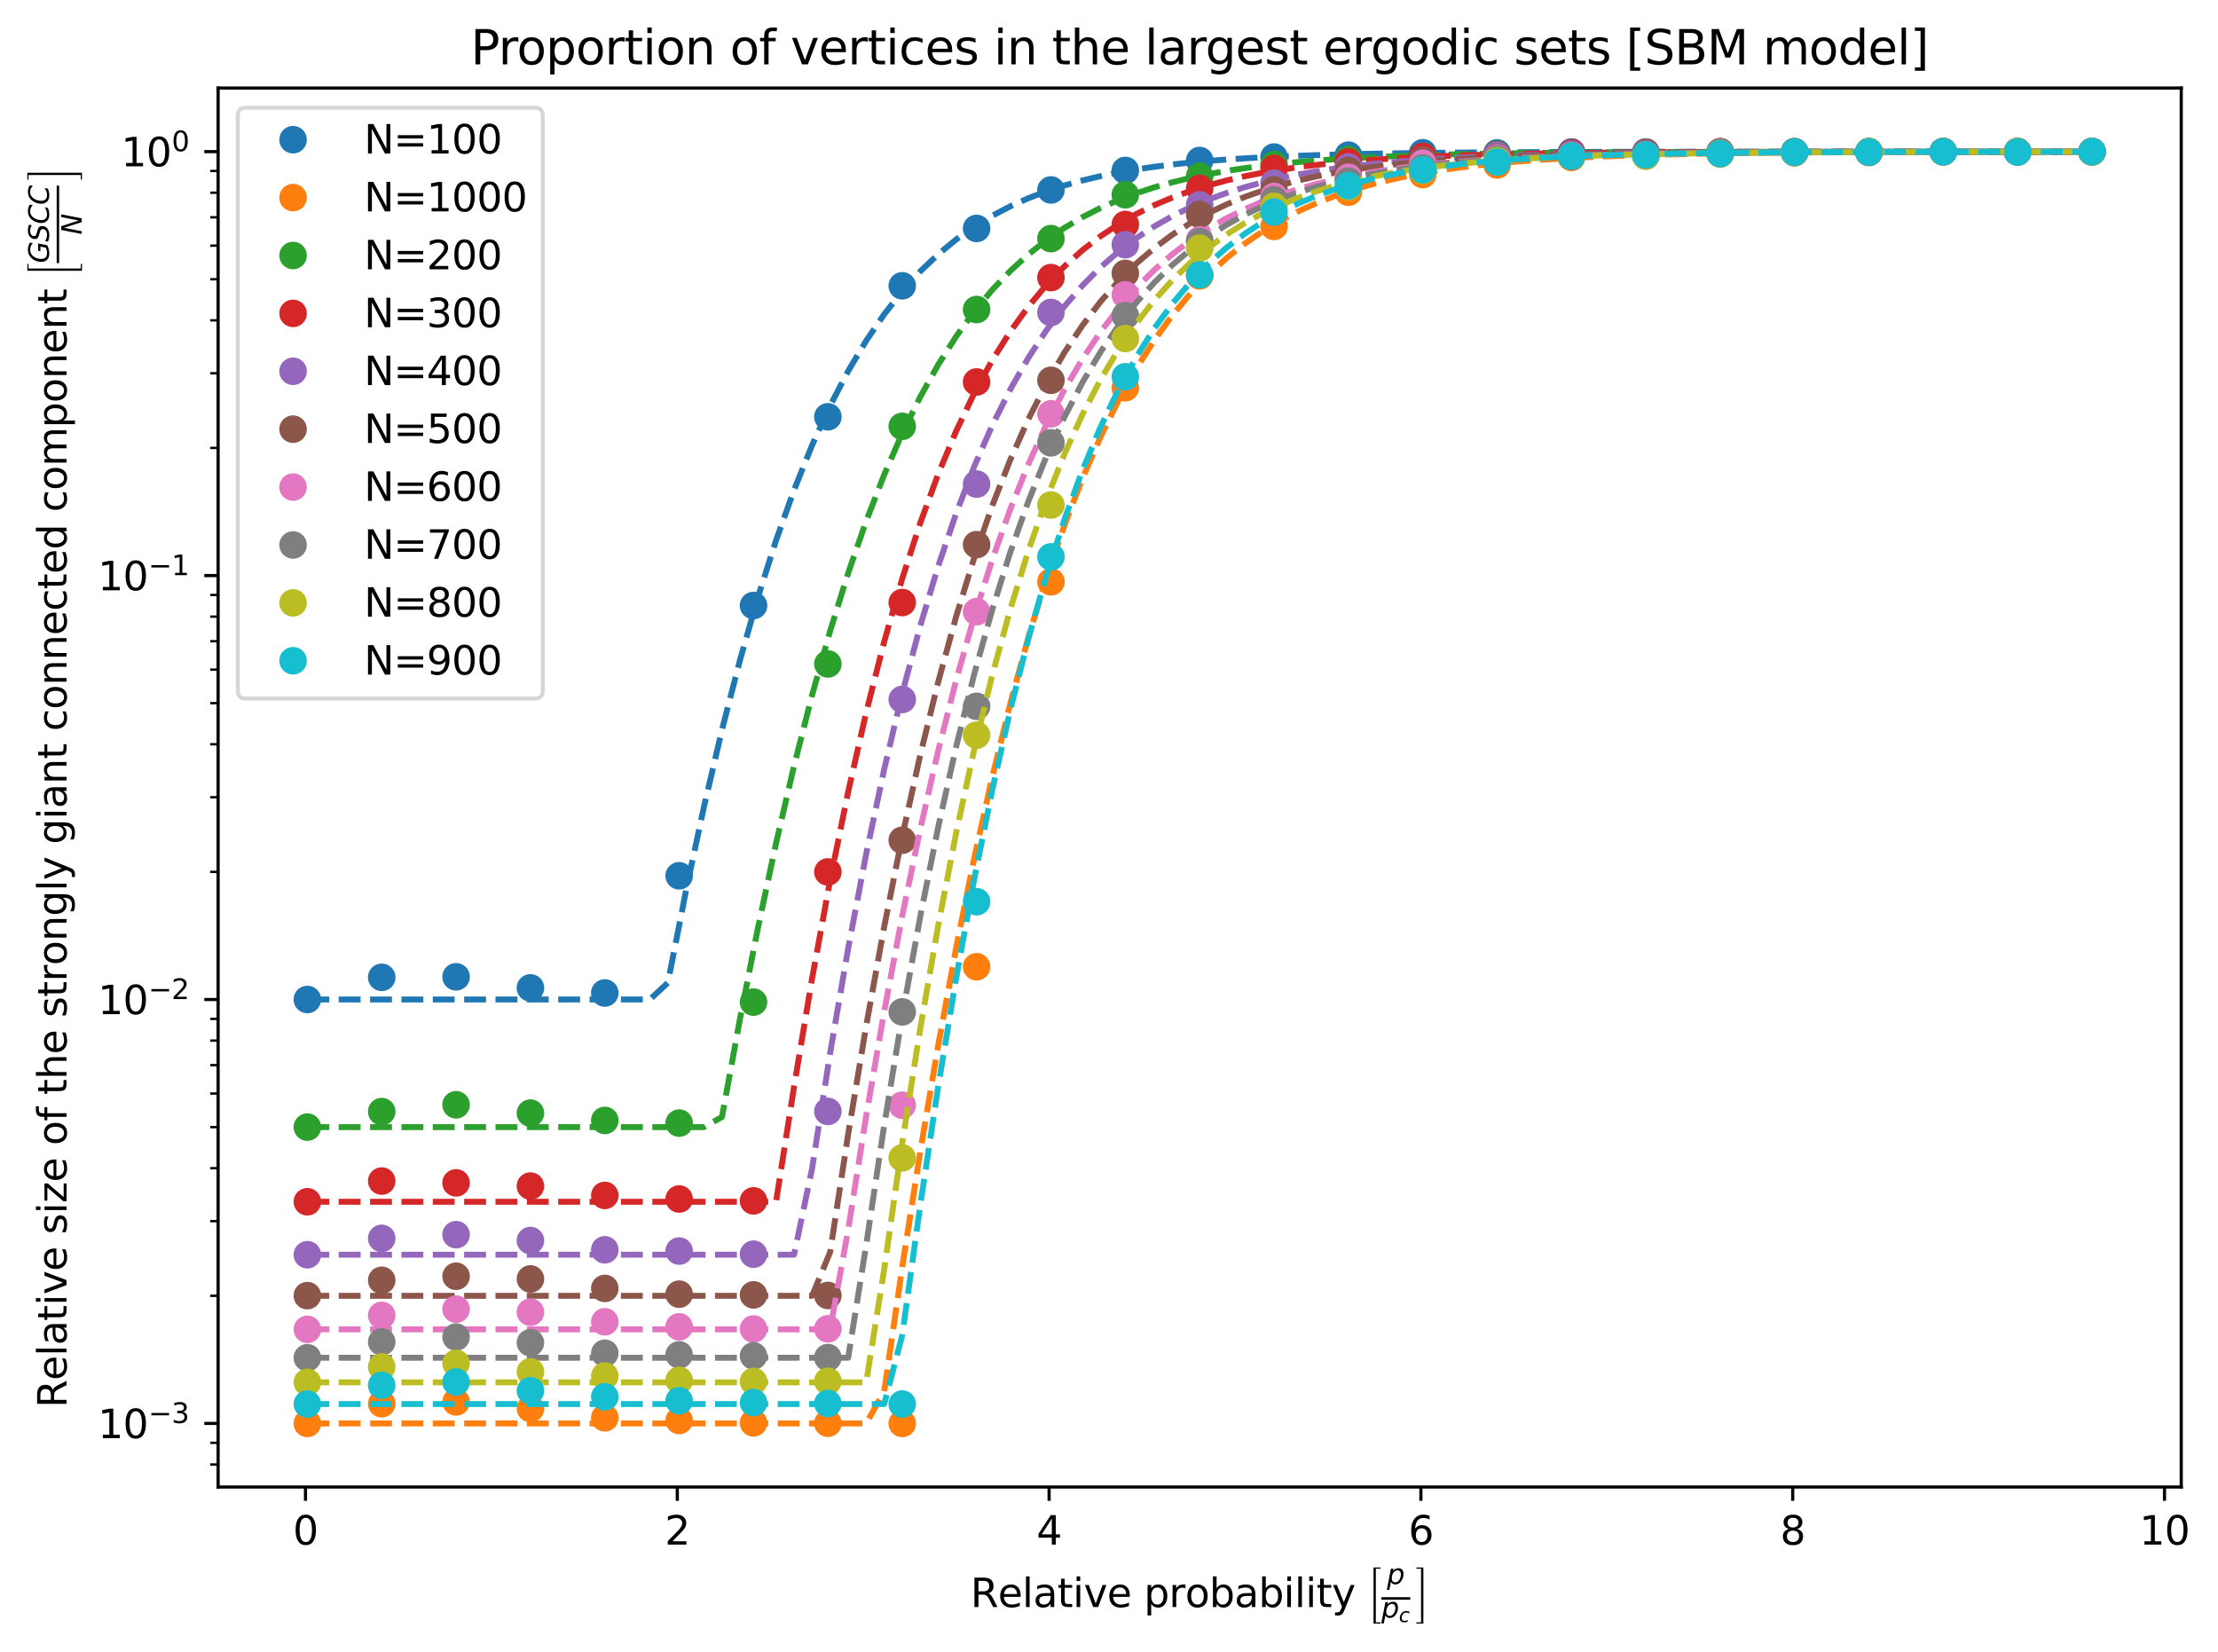 <?xml version="1.0" encoding="utf-8" standalone="no"?>
<!DOCTYPE svg PUBLIC "-//W3C//DTD SVG 1.1//EN"
  "http://www.w3.org/Graphics/SVG/1.1/DTD/svg11.dtd">
<svg height="418.876pt" version="1.1" viewBox="0 0 562.333 418.876" width="562.333pt" xmlns="http://www.w3.org/2000/svg" xmlns:xlink="http://www.w3.org/1999/xlink">
 <defs>
  <style type="text/css">*{stroke-linecap:butt;stroke-linejoin:round;}</style>
 </defs>
 <g id="figure_1">
  <g id="patch_1">
   <path d="M 0 418.876 
L 562.333 418.876 
L 562.333 0 
L 0 0 
z
" style="fill:#ffffff;"/>
  </g>
  <g id="axes_1">
   <g id="patch_2">
    <path d="M 55.3 376.998 
L 553.013 376.998 
L 553.013 22.318 
L 55.3 22.318 
z
" style="fill:#ffffff;"/>
   </g>
   <g id="matplotlib.axis_1">
    <g id="xtick_1">
     <g id="line2d_1">
      <defs>
       <path d="M 0 0 
L 0 3.5 
" id="m9e48d13d48" style="stroke:#000000;stroke-width:0.8;"/>
      </defs>
      <g>
       <use style="stroke:#000000;stroke-width:0.8;" x="77.452" xlink:href="#m9e48d13d48" y="376.998"/>
      </g>
     </g>
     <g id="text_1">
      <!-- 0 -->
      <g transform="translate(74.271 391.597)scale(0.1 -0.1)">
       <defs>
        <path d="M 2034 4250 
Q 1547 4250 1301 3770 
Q 1056 3291 1056 2328 
Q 1056 1369 1301 889 
Q 1547 409 2034 409 
Q 2525 409 2770 889 
Q 3016 1369 3016 2328 
Q 3016 3291 2770 3770 
Q 2525 4250 2034 4250 
z
M 2034 4750 
Q 2819 4750 3233 4129 
Q 3647 3509 3647 2328 
Q 3647 1150 3233 529 
Q 2819 -91 2034 -91 
Q 1250 -91 836 529 
Q 422 1150 422 2328 
Q 422 3509 836 4129 
Q 1250 4750 2034 4750 
z
" id="DejaVuSans-30" transform="scale(0.016)"/>
       </defs>
       <use xlink:href="#DejaVuSans-30"/>
      </g>
     </g>
    </g>
    <g id="xtick_2">
     <g id="line2d_2">
      <g>
       <use style="stroke:#000000;stroke-width:0.8;" x="171.716" xlink:href="#m9e48d13d48" y="376.998"/>
      </g>
     </g>
     <g id="text_2">
      <!-- 2 -->
      <g transform="translate(168.534 391.597)scale(0.1 -0.1)">
       <defs>
        <path d="M 1228 531 
L 3431 531 
L 3431 0 
L 469 0 
L 469 531 
Q 828 903 1448 1529 
Q 2069 2156 2228 2338 
Q 2531 2678 2651 2914 
Q 2772 3150 2772 3378 
Q 2772 3750 2511 3984 
Q 2250 4219 1831 4219 
Q 1534 4219 1204 4116 
Q 875 4013 500 3803 
L 500 4441 
Q 881 4594 1212 4672 
Q 1544 4750 1819 4750 
Q 2544 4750 2975 4387 
Q 3406 4025 3406 3419 
Q 3406 3131 3298 2873 
Q 3191 2616 2906 2266 
Q 2828 2175 2409 1742 
Q 1991 1309 1228 531 
z
" id="DejaVuSans-32" transform="scale(0.016)"/>
       </defs>
       <use xlink:href="#DejaVuSans-32"/>
      </g>
     </g>
    </g>
    <g id="xtick_3">
     <g id="line2d_3">
      <g>
       <use style="stroke:#000000;stroke-width:0.8;" x="265.98" xlink:href="#m9e48d13d48" y="376.998"/>
      </g>
     </g>
     <g id="text_3">
      <!-- 4 -->
      <g transform="translate(262.798 391.597)scale(0.1 -0.1)">
       <defs>
        <path d="M 2419 4116 
L 825 1625 
L 2419 1625 
L 2419 4116 
z
M 2253 4666 
L 3047 4666 
L 3047 1625 
L 3713 1625 
L 3713 1100 
L 3047 1100 
L 3047 0 
L 2419 0 
L 2419 1100 
L 313 1100 
L 313 1709 
L 2253 4666 
z
" id="DejaVuSans-34" transform="scale(0.016)"/>
       </defs>
       <use xlink:href="#DejaVuSans-34"/>
      </g>
     </g>
    </g>
    <g id="xtick_4">
     <g id="line2d_4">
      <g>
       <use style="stroke:#000000;stroke-width:0.8;" x="360.243" xlink:href="#m9e48d13d48" y="376.998"/>
      </g>
     </g>
     <g id="text_4">
      <!-- 6 -->
      <g transform="translate(357.062 391.597)scale(0.1 -0.1)">
       <defs>
        <path d="M 2113 2584 
Q 1688 2584 1439 2293 
Q 1191 2003 1191 1497 
Q 1191 994 1439 701 
Q 1688 409 2113 409 
Q 2538 409 2786 701 
Q 3034 994 3034 1497 
Q 3034 2003 2786 2293 
Q 2538 2584 2113 2584 
z
M 3366 4563 
L 3366 3988 
Q 3128 4100 2886 4159 
Q 2644 4219 2406 4219 
Q 1781 4219 1451 3797 
Q 1122 3375 1075 2522 
Q 1259 2794 1537 2939 
Q 1816 3084 2150 3084 
Q 2853 3084 3261 2657 
Q 3669 2231 3669 1497 
Q 3669 778 3244 343 
Q 2819 -91 2113 -91 
Q 1303 -91 875 529 
Q 447 1150 447 2328 
Q 447 3434 972 4092 
Q 1497 4750 2381 4750 
Q 2619 4750 2861 4703 
Q 3103 4656 3366 4563 
z
" id="DejaVuSans-36" transform="scale(0.016)"/>
       </defs>
       <use xlink:href="#DejaVuSans-36"/>
      </g>
     </g>
    </g>
    <g id="xtick_5">
     <g id="line2d_5">
      <g>
       <use style="stroke:#000000;stroke-width:0.8;" x="454.507" xlink:href="#m9e48d13d48" y="376.998"/>
      </g>
     </g>
     <g id="text_5">
      <!-- 8 -->
      <g transform="translate(451.326 391.597)scale(0.1 -0.1)">
       <defs>
        <path d="M 2034 2216 
Q 1584 2216 1326 1975 
Q 1069 1734 1069 1313 
Q 1069 891 1326 650 
Q 1584 409 2034 409 
Q 2484 409 2743 651 
Q 3003 894 3003 1313 
Q 3003 1734 2745 1975 
Q 2488 2216 2034 2216 
z
M 1403 2484 
Q 997 2584 770 2862 
Q 544 3141 544 3541 
Q 544 4100 942 4425 
Q 1341 4750 2034 4750 
Q 2731 4750 3128 4425 
Q 3525 4100 3525 3541 
Q 3525 3141 3298 2862 
Q 3072 2584 2669 2484 
Q 3125 2378 3379 2068 
Q 3634 1759 3634 1313 
Q 3634 634 3220 271 
Q 2806 -91 2034 -91 
Q 1263 -91 848 271 
Q 434 634 434 1313 
Q 434 1759 690 2068 
Q 947 2378 1403 2484 
z
M 1172 3481 
Q 1172 3119 1398 2916 
Q 1625 2713 2034 2713 
Q 2441 2713 2670 2916 
Q 2900 3119 2900 3481 
Q 2900 3844 2670 4047 
Q 2441 4250 2034 4250 
Q 1625 4250 1398 4047 
Q 1172 3844 1172 3481 
z
" id="DejaVuSans-38" transform="scale(0.016)"/>
       </defs>
       <use xlink:href="#DejaVuSans-38"/>
      </g>
     </g>
    </g>
    <g id="xtick_6">
     <g id="line2d_6">
      <g>
       <use style="stroke:#000000;stroke-width:0.8;" x="548.771" xlink:href="#m9e48d13d48" y="376.998"/>
      </g>
     </g>
     <g id="text_6">
      <!-- 10 -->
      <g transform="translate(542.408 391.597)scale(0.1 -0.1)">
       <defs>
        <path d="M 794 531 
L 1825 531 
L 1825 4091 
L 703 3866 
L 703 4441 
L 1819 4666 
L 2450 4666 
L 2450 531 
L 3481 531 
L 3481 0 
L 794 0 
L 794 531 
z
" id="DejaVuSans-31" transform="scale(0.016)"/>
       </defs>
       <use xlink:href="#DejaVuSans-31"/>
       <use x="63.623" xlink:href="#DejaVuSans-30"/>
      </g>
     </g>
    </g>
    <g id="text_7">
     <!-- Relative probability $\left[\frac{p}{p_c}\right]$ -->
     <g transform="translate(246.056 407.476)scale(0.1 -0.1)">
      <defs>
       <path d="M 2841 2188 
Q 3044 2119 3236 1894 
Q 3428 1669 3622 1275 
L 4263 0 
L 3584 0 
L 2988 1197 
Q 2756 1666 2539 1819 
Q 2322 1972 1947 1972 
L 1259 1972 
L 1259 0 
L 628 0 
L 628 4666 
L 2053 4666 
Q 2853 4666 3247 4331 
Q 3641 3997 3641 3322 
Q 3641 2881 3436 2590 
Q 3231 2300 2841 2188 
z
M 1259 4147 
L 1259 2491 
L 2053 2491 
Q 2509 2491 2742 2702 
Q 2975 2913 2975 3322 
Q 2975 3731 2742 3939 
Q 2509 4147 2053 4147 
L 1259 4147 
z
" id="DejaVuSans-52" transform="scale(0.016)"/>
       <path d="M 3597 1894 
L 3597 1613 
L 953 1613 
Q 991 1019 1311 708 
Q 1631 397 2203 397 
Q 2534 397 2845 478 
Q 3156 559 3463 722 
L 3463 178 
Q 3153 47 2828 -22 
Q 2503 -91 2169 -91 
Q 1331 -91 842 396 
Q 353 884 353 1716 
Q 353 2575 817 3079 
Q 1281 3584 2069 3584 
Q 2775 3584 3186 3129 
Q 3597 2675 3597 1894 
z
M 3022 2063 
Q 3016 2534 2758 2815 
Q 2500 3097 2075 3097 
Q 1594 3097 1305 2825 
Q 1016 2553 972 2059 
L 3022 2063 
z
" id="DejaVuSans-65" transform="scale(0.016)"/>
       <path d="M 603 4863 
L 1178 4863 
L 1178 0 
L 603 0 
L 603 4863 
z
" id="DejaVuSans-6c" transform="scale(0.016)"/>
       <path d="M 2194 1759 
Q 1497 1759 1228 1600 
Q 959 1441 959 1056 
Q 959 750 1161 570 
Q 1363 391 1709 391 
Q 2188 391 2477 730 
Q 2766 1069 2766 1631 
L 2766 1759 
L 2194 1759 
z
M 3341 1997 
L 3341 0 
L 2766 0 
L 2766 531 
Q 2569 213 2275 61 
Q 1981 -91 1556 -91 
Q 1019 -91 701 211 
Q 384 513 384 1019 
Q 384 1609 779 1909 
Q 1175 2209 1959 2209 
L 2766 2209 
L 2766 2266 
Q 2766 2663 2505 2880 
Q 2244 3097 1772 3097 
Q 1472 3097 1187 3025 
Q 903 2953 641 2809 
L 641 3341 
Q 956 3463 1253 3523 
Q 1550 3584 1831 3584 
Q 2591 3584 2966 3190 
Q 3341 2797 3341 1997 
z
" id="DejaVuSans-61" transform="scale(0.016)"/>
       <path d="M 1172 4494 
L 1172 3500 
L 2356 3500 
L 2356 3053 
L 1172 3053 
L 1172 1153 
Q 1172 725 1289 603 
Q 1406 481 1766 481 
L 2356 481 
L 2356 0 
L 1766 0 
Q 1100 0 847 248 
Q 594 497 594 1153 
L 594 3053 
L 172 3053 
L 172 3500 
L 594 3500 
L 594 4494 
L 1172 4494 
z
" id="DejaVuSans-74" transform="scale(0.016)"/>
       <path d="M 603 3500 
L 1178 3500 
L 1178 0 
L 603 0 
L 603 3500 
z
M 603 4863 
L 1178 4863 
L 1178 4134 
L 603 4134 
L 603 4863 
z
" id="DejaVuSans-69" transform="scale(0.016)"/>
       <path d="M 191 3500 
L 800 3500 
L 1894 563 
L 2988 3500 
L 3597 3500 
L 2284 0 
L 1503 0 
L 191 3500 
z
" id="DejaVuSans-76" transform="scale(0.016)"/>
       <path id="DejaVuSans-20" transform="scale(0.016)"/>
       <path d="M 1159 525 
L 1159 -1331 
L 581 -1331 
L 581 3500 
L 1159 3500 
L 1159 2969 
Q 1341 3281 1617 3432 
Q 1894 3584 2278 3584 
Q 2916 3584 3314 3078 
Q 3713 2572 3713 1747 
Q 3713 922 3314 415 
Q 2916 -91 2278 -91 
Q 1894 -91 1617 61 
Q 1341 213 1159 525 
z
M 3116 1747 
Q 3116 2381 2855 2742 
Q 2594 3103 2138 3103 
Q 1681 3103 1420 2742 
Q 1159 2381 1159 1747 
Q 1159 1113 1420 752 
Q 1681 391 2138 391 
Q 2594 391 2855 752 
Q 3116 1113 3116 1747 
z
" id="DejaVuSans-70" transform="scale(0.016)"/>
       <path d="M 2631 2963 
Q 2534 3019 2420 3045 
Q 2306 3072 2169 3072 
Q 1681 3072 1420 2755 
Q 1159 2438 1159 1844 
L 1159 0 
L 581 0 
L 581 3500 
L 1159 3500 
L 1159 2956 
Q 1341 3275 1631 3429 
Q 1922 3584 2338 3584 
Q 2397 3584 2469 3576 
Q 2541 3569 2628 3553 
L 2631 2963 
z
" id="DejaVuSans-72" transform="scale(0.016)"/>
       <path d="M 1959 3097 
Q 1497 3097 1228 2736 
Q 959 2375 959 1747 
Q 959 1119 1226 758 
Q 1494 397 1959 397 
Q 2419 397 2687 759 
Q 2956 1122 2956 1747 
Q 2956 2369 2687 2733 
Q 2419 3097 1959 3097 
z
M 1959 3584 
Q 2709 3584 3137 3096 
Q 3566 2609 3566 1747 
Q 3566 888 3137 398 
Q 2709 -91 1959 -91 
Q 1206 -91 779 398 
Q 353 888 353 1747 
Q 353 2609 779 3096 
Q 1206 3584 1959 3584 
z
" id="DejaVuSans-6f" transform="scale(0.016)"/>
       <path d="M 3116 1747 
Q 3116 2381 2855 2742 
Q 2594 3103 2138 3103 
Q 1681 3103 1420 2742 
Q 1159 2381 1159 1747 
Q 1159 1113 1420 752 
Q 1681 391 2138 391 
Q 2594 391 2855 752 
Q 3116 1113 3116 1747 
z
M 1159 2969 
Q 1341 3281 1617 3432 
Q 1894 3584 2278 3584 
Q 2916 3584 3314 3078 
Q 3713 2572 3713 1747 
Q 3713 922 3314 415 
Q 2916 -91 2278 -91 
Q 1894 -91 1617 61 
Q 1341 213 1159 525 
L 1159 0 
L 581 0 
L 581 4863 
L 1159 4863 
L 1159 2969 
z
" id="DejaVuSans-62" transform="scale(0.016)"/>
       <path d="M 2059 -325 
Q 1816 -950 1584 -1140 
Q 1353 -1331 966 -1331 
L 506 -1331 
L 506 -850 
L 844 -850 
Q 1081 -850 1212 -737 
Q 1344 -625 1503 -206 
L 1606 56 
L 191 3500 
L 800 3500 
L 1894 763 
L 2988 3500 
L 3597 3500 
L 2059 -325 
z
" id="DejaVuSans-79" transform="scale(0.016)"/>
       <path d="M 2701 -1786 
L 1216 -1786 
L 1216 10022 
L 2701 10022 
L 2701 9766 
L 1702 9766 
L 1702 -1530 
L 2701 -1530 
L 2701 -1786 
z
" id="STIXSizeTwoSym-Regular-5b" transform="scale(0.016)"/>
       <path d="M 3175 2156 
Q 3175 2616 2975 2859 
Q 2775 3103 2400 3103 
Q 2144 3103 1911 2972 
Q 1678 2841 1497 2591 
Q 1319 2344 1212 1994 
Q 1106 1644 1106 1300 
Q 1106 863 1306 627 
Q 1506 391 1875 391 
Q 2147 391 2380 519 
Q 2613 647 2778 891 
Q 2956 1147 3065 1494 
Q 3175 1841 3175 2156 
z
M 1394 2969 
Q 1625 3272 1939 3428 
Q 2253 3584 2638 3584 
Q 3175 3584 3472 3232 
Q 3769 2881 3769 2247 
Q 3769 1728 3584 1258 
Q 3400 788 3053 416 
Q 2822 169 2531 39 
Q 2241 -91 1919 -91 
Q 1547 -91 1294 64 
Q 1041 219 916 525 
L 556 -1331 
L -19 -1331 
L 922 3500 
L 1497 3500 
L 1394 2969 
z
" id="DejaVuSans-Oblique-70" transform="scale(0.016)"/>
       <path d="M 3431 3366 
L 3316 2797 
Q 3109 2947 2876 3022 
Q 2644 3097 2394 3097 
Q 2119 3097 1870 3000 
Q 1622 2903 1453 2725 
Q 1184 2453 1037 2087 
Q 891 1722 891 1331 
Q 891 859 1127 628 
Q 1363 397 1844 397 
Q 2081 397 2348 469 
Q 2616 541 2906 684 
L 2797 116 
Q 2547 13 2283 -39 
Q 2019 -91 1741 -91 
Q 1044 -91 669 257 
Q 294 606 294 1253 
Q 294 1797 489 2255 
Q 684 2713 1069 3078 
Q 1331 3328 1684 3456 
Q 2038 3584 2456 3584 
Q 2700 3584 2940 3529 
Q 3181 3475 3431 3366 
z
" id="DejaVuSans-Oblique-63" transform="scale(0.016)"/>
       <path d="M 1722 -1786 
L 237 -1786 
L 237 -1530 
L 1235 -1530 
L 1235 9766 
L 237 9766 
L 237 10022 
L 1722 10022 
L 1722 -1786 
z
" id="STIXSizeTwoSym-Regular-5d" transform="scale(0.016)"/>
      </defs>
      <use transform="translate(0 0.445)" xlink:href="#DejaVuSans-52"/>
      <use transform="translate(69.482 0.445)" xlink:href="#DejaVuSans-65"/>
      <use transform="translate(131.006 0.445)" xlink:href="#DejaVuSans-6c"/>
      <use transform="translate(158.789 0.445)" xlink:href="#DejaVuSans-61"/>
      <use transform="translate(220.068 0.445)" xlink:href="#DejaVuSans-74"/>
      <use transform="translate(259.277 0.445)" xlink:href="#DejaVuSans-69"/>
      <use transform="translate(287.061 0.445)" xlink:href="#DejaVuSans-76"/>
      <use transform="translate(346.24 0.445)" xlink:href="#DejaVuSans-65"/>
      <use transform="translate(407.764 0.445)" xlink:href="#DejaVuSans-20"/>
      <use transform="translate(439.551 0.445)" xlink:href="#DejaVuSans-70"/>
      <use transform="translate(503.027 0.445)" xlink:href="#DejaVuSans-72"/>
      <use transform="translate(544.141 0.445)" xlink:href="#DejaVuSans-6f"/>
      <use transform="translate(605.322 0.445)" xlink:href="#DejaVuSans-62"/>
      <use transform="translate(668.799 0.445)" xlink:href="#DejaVuSans-61"/>
      <use transform="translate(730.078 0.445)" xlink:href="#DejaVuSans-62"/>
      <use transform="translate(793.555 0.445)" xlink:href="#DejaVuSans-69"/>
      <use transform="translate(821.338 0.445)" xlink:href="#DejaVuSans-6c"/>
      <use transform="translate(849.121 0.445)" xlink:href="#DejaVuSans-69"/>
      <use transform="translate(876.904 0.445)" xlink:href="#DejaVuSans-74"/>
      <use transform="translate(916.113 0.445)" xlink:href="#DejaVuSans-79"/>
      <use transform="translate(975.293 0.445)" xlink:href="#DejaVuSans-20"/>
      <use transform="translate(1007.08 -19.844)scale(0.752)" xlink:href="#STIXSizeTwoSym-Regular-5b"/>
      <use transform="translate(1055.62 58.8)scale(0.7)" xlink:href="#DejaVuSans-Oblique-70"/>
      <use transform="translate(1041.62 -26.208)scale(0.7)" xlink:href="#DejaVuSans-Oblique-70"/>
      <use transform="translate(1086.053 -37.692)scale(0.49)" xlink:href="#DejaVuSans-Oblique-63"/>
      <use transform="translate(1127.408 -19.844)scale(0.752)" xlink:href="#STIXSizeTwoSym-Regular-5d"/>
      <path d="M 1041.62 19.242 
L 1041.62 25.492 
L 1114.908 25.492 
L 1114.908 19.242 
L 1041.62 19.242 
z
"/>
     </g>
    </g>
   </g>
   <g id="matplotlib.axis_2">
    <g id="ytick_1">
     <g id="line2d_7">
      <defs>
       <path d="M 0 0 
L -3.5 0 
" id="mbe691ba28d" style="stroke:#000000;stroke-width:0.8;"/>
      </defs>
      <g>
       <use style="stroke:#000000;stroke-width:0.8;" x="55.3" xlink:href="#mbe691ba28d" y="360.876"/>
      </g>
     </g>
     <g id="text_8">
      <!-- $\mathdefault{10^{-3}}$ -->
      <g transform="translate(24.8 364.676)scale(0.1 -0.1)">
       <defs>
        <path d="M 678 2272 
L 4684 2272 
L 4684 1741 
L 678 1741 
L 678 2272 
z
" id="DejaVuSans-2212" transform="scale(0.016)"/>
        <path d="M 2597 2516 
Q 3050 2419 3304 2112 
Q 3559 1806 3559 1356 
Q 3559 666 3084 287 
Q 2609 -91 1734 -91 
Q 1441 -91 1130 -33 
Q 819 25 488 141 
L 488 750 
Q 750 597 1062 519 
Q 1375 441 1716 441 
Q 2309 441 2620 675 
Q 2931 909 2931 1356 
Q 2931 1769 2642 2001 
Q 2353 2234 1838 2234 
L 1294 2234 
L 1294 2753 
L 1863 2753 
Q 2328 2753 2575 2939 
Q 2822 3125 2822 3475 
Q 2822 3834 2567 4026 
Q 2313 4219 1838 4219 
Q 1578 4219 1281 4162 
Q 984 4106 628 3988 
L 628 4550 
Q 988 4650 1302 4700 
Q 1616 4750 1894 4750 
Q 2613 4750 3031 4423 
Q 3450 4097 3450 3541 
Q 3450 3153 3228 2886 
Q 3006 2619 2597 2516 
z
" id="DejaVuSans-33" transform="scale(0.016)"/>
       </defs>
       <use transform="translate(0 0.766)" xlink:href="#DejaVuSans-31"/>
       <use transform="translate(63.623 0.766)" xlink:href="#DejaVuSans-30"/>
       <use transform="translate(128.203 39.047)scale(0.7)" xlink:href="#DejaVuSans-2212"/>
       <use transform="translate(186.855 39.047)scale(0.7)" xlink:href="#DejaVuSans-33"/>
      </g>
     </g>
    </g>
    <g id="ytick_2">
     <g id="line2d_8">
      <g>
       <use style="stroke:#000000;stroke-width:0.8;" x="55.3" xlink:href="#mbe691ba28d" y="253.398"/>
      </g>
     </g>
     <g id="text_9">
      <!-- $\mathdefault{10^{-2}}$ -->
      <g transform="translate(24.8 257.197)scale(0.1 -0.1)">
       <use transform="translate(0 0.766)" xlink:href="#DejaVuSans-31"/>
       <use transform="translate(63.623 0.766)" xlink:href="#DejaVuSans-30"/>
       <use transform="translate(128.203 39.047)scale(0.7)" xlink:href="#DejaVuSans-2212"/>
       <use transform="translate(186.855 39.047)scale(0.7)" xlink:href="#DejaVuSans-32"/>
      </g>
     </g>
    </g>
    <g id="ytick_3">
     <g id="line2d_9">
      <g>
       <use style="stroke:#000000;stroke-width:0.8;" x="55.3" xlink:href="#mbe691ba28d" y="145.919"/>
      </g>
     </g>
     <g id="text_10">
      <!-- $\mathdefault{10^{-1}}$ -->
      <g transform="translate(24.8 149.718)scale(0.1 -0.1)">
       <use transform="translate(0 0.684)" xlink:href="#DejaVuSans-31"/>
       <use transform="translate(63.623 0.684)" xlink:href="#DejaVuSans-30"/>
       <use transform="translate(128.203 38.966)scale(0.7)" xlink:href="#DejaVuSans-2212"/>
       <use transform="translate(186.855 38.966)scale(0.7)" xlink:href="#DejaVuSans-31"/>
      </g>
     </g>
    </g>
    <g id="ytick_4">
     <g id="line2d_10">
      <g>
       <use style="stroke:#000000;stroke-width:0.8;" x="55.3" xlink:href="#mbe691ba28d" y="38.44"/>
      </g>
     </g>
     <g id="text_11">
      <!-- $\mathdefault{10^{0}}$ -->
      <g transform="translate(30.7 42.239)scale(0.1 -0.1)">
       <use transform="translate(0 0.766)" xlink:href="#DejaVuSans-31"/>
       <use transform="translate(63.623 0.766)" xlink:href="#DejaVuSans-30"/>
       <use transform="translate(128.203 39.047)scale(0.7)" xlink:href="#DejaVuSans-30"/>
      </g>
     </g>
    </g>
    <g id="ytick_5">
     <g id="line2d_11">
      <defs>
       <path d="M 0 0 
L -2 0 
" id="mf9586e1149" style="stroke:#000000;stroke-width:0.6;"/>
      </defs>
      <g>
       <use style="stroke:#000000;stroke-width:0.6;" x="55.3" xlink:href="#mf9586e1149" y="371.292"/>
      </g>
     </g>
    </g>
    <g id="ytick_6">
     <g id="line2d_12">
      <g>
       <use style="stroke:#000000;stroke-width:0.6;" x="55.3" xlink:href="#mf9586e1149" y="365.794"/>
      </g>
     </g>
    </g>
    <g id="ytick_7">
     <g id="line2d_13">
      <g>
       <use style="stroke:#000000;stroke-width:0.6;" x="55.3" xlink:href="#mf9586e1149" y="328.522"/>
      </g>
     </g>
    </g>
    <g id="ytick_8">
     <g id="line2d_14">
      <g>
       <use style="stroke:#000000;stroke-width:0.6;" x="55.3" xlink:href="#mf9586e1149" y="309.596"/>
      </g>
     </g>
    </g>
    <g id="ytick_9">
     <g id="line2d_15">
      <g>
       <use style="stroke:#000000;stroke-width:0.6;" x="55.3" xlink:href="#mf9586e1149" y="296.168"/>
      </g>
     </g>
    </g>
    <g id="ytick_10">
     <g id="line2d_16">
      <g>
       <use style="stroke:#000000;stroke-width:0.6;" x="55.3" xlink:href="#mf9586e1149" y="285.752"/>
      </g>
     </g>
    </g>
    <g id="ytick_11">
     <g id="line2d_17">
      <g>
       <use style="stroke:#000000;stroke-width:0.6;" x="55.3" xlink:href="#mf9586e1149" y="277.242"/>
      </g>
     </g>
    </g>
    <g id="ytick_12">
     <g id="line2d_18">
      <g>
       <use style="stroke:#000000;stroke-width:0.6;" x="55.3" xlink:href="#mf9586e1149" y="270.046"/>
      </g>
     </g>
    </g>
    <g id="ytick_13">
     <g id="line2d_19">
      <g>
       <use style="stroke:#000000;stroke-width:0.6;" x="55.3" xlink:href="#mf9586e1149" y="263.813"/>
      </g>
     </g>
    </g>
    <g id="ytick_14">
     <g id="line2d_20">
      <g>
       <use style="stroke:#000000;stroke-width:0.6;" x="55.3" xlink:href="#mf9586e1149" y="258.315"/>
      </g>
     </g>
    </g>
    <g id="ytick_15">
     <g id="line2d_21">
      <g>
       <use style="stroke:#000000;stroke-width:0.6;" x="55.3" xlink:href="#mf9586e1149" y="221.043"/>
      </g>
     </g>
    </g>
    <g id="ytick_16">
     <g id="line2d_22">
      <g>
       <use style="stroke:#000000;stroke-width:0.6;" x="55.3" xlink:href="#mf9586e1149" y="202.117"/>
      </g>
     </g>
    </g>
    <g id="ytick_17">
     <g id="line2d_23">
      <g>
       <use style="stroke:#000000;stroke-width:0.6;" x="55.3" xlink:href="#mf9586e1149" y="188.689"/>
      </g>
     </g>
    </g>
    <g id="ytick_18">
     <g id="line2d_24">
      <g>
       <use style="stroke:#000000;stroke-width:0.6;" x="55.3" xlink:href="#mf9586e1149" y="178.273"/>
      </g>
     </g>
    </g>
    <g id="ytick_19">
     <g id="line2d_25">
      <g>
       <use style="stroke:#000000;stroke-width:0.6;" x="55.3" xlink:href="#mf9586e1149" y="169.763"/>
      </g>
     </g>
    </g>
    <g id="ytick_20">
     <g id="line2d_26">
      <g>
       <use style="stroke:#000000;stroke-width:0.6;" x="55.3" xlink:href="#mf9586e1149" y="162.567"/>
      </g>
     </g>
    </g>
    <g id="ytick_21">
     <g id="line2d_27">
      <g>
       <use style="stroke:#000000;stroke-width:0.6;" x="55.3" xlink:href="#mf9586e1149" y="156.335"/>
      </g>
     </g>
    </g>
    <g id="ytick_22">
     <g id="line2d_28">
      <g>
       <use style="stroke:#000000;stroke-width:0.6;" x="55.3" xlink:href="#mf9586e1149" y="150.837"/>
      </g>
     </g>
    </g>
    <g id="ytick_23">
     <g id="line2d_29">
      <g>
       <use style="stroke:#000000;stroke-width:0.6;" x="55.3" xlink:href="#mf9586e1149" y="113.564"/>
      </g>
     </g>
    </g>
    <g id="ytick_24">
     <g id="line2d_30">
      <g>
       <use style="stroke:#000000;stroke-width:0.6;" x="55.3" xlink:href="#mf9586e1149" y="94.638"/>
      </g>
     </g>
    </g>
    <g id="ytick_25">
     <g id="line2d_31">
      <g>
       <use style="stroke:#000000;stroke-width:0.6;" x="55.3" xlink:href="#mf9586e1149" y="81.21"/>
      </g>
     </g>
    </g>
    <g id="ytick_26">
     <g id="line2d_32">
      <g>
       <use style="stroke:#000000;stroke-width:0.6;" x="55.3" xlink:href="#mf9586e1149" y="70.794"/>
      </g>
     </g>
    </g>
    <g id="ytick_27">
     <g id="line2d_33">
      <g>
       <use style="stroke:#000000;stroke-width:0.6;" x="55.3" xlink:href="#mf9586e1149" y="62.284"/>
      </g>
     </g>
    </g>
    <g id="ytick_28">
     <g id="line2d_34">
      <g>
       <use style="stroke:#000000;stroke-width:0.6;" x="55.3" xlink:href="#mf9586e1149" y="55.089"/>
      </g>
     </g>
    </g>
    <g id="ytick_29">
     <g id="line2d_35">
      <g>
       <use style="stroke:#000000;stroke-width:0.6;" x="55.3" xlink:href="#mf9586e1149" y="48.856"/>
      </g>
     </g>
    </g>
    <g id="ytick_30">
     <g id="line2d_36">
      <g>
       <use style="stroke:#000000;stroke-width:0.6;" x="55.3" xlink:href="#mf9586e1149" y="43.358"/>
      </g>
     </g>
    </g>
    <g id="text_12">
     <!-- Relative size of the strongly giant connected component $\left[\frac{GSCC}{N}\right]$ -->
     <g transform="translate(16.9 356.908)rotate(-90)scale(0.1 -0.1)">
      <defs>
       <path d="M 2834 3397 
L 2834 2853 
Q 2591 2978 2328 3040 
Q 2066 3103 1784 3103 
Q 1356 3103 1142 2972 
Q 928 2841 928 2578 
Q 928 2378 1081 2264 
Q 1234 2150 1697 2047 
L 1894 2003 
Q 2506 1872 2764 1633 
Q 3022 1394 3022 966 
Q 3022 478 2636 193 
Q 2250 -91 1575 -91 
Q 1294 -91 989 -36 
Q 684 19 347 128 
L 347 722 
Q 666 556 975 473 
Q 1284 391 1588 391 
Q 1994 391 2212 530 
Q 2431 669 2431 922 
Q 2431 1156 2273 1281 
Q 2116 1406 1581 1522 
L 1381 1569 
Q 847 1681 609 1914 
Q 372 2147 372 2553 
Q 372 3047 722 3315 
Q 1072 3584 1716 3584 
Q 2034 3584 2315 3537 
Q 2597 3491 2834 3397 
z
" id="DejaVuSans-73" transform="scale(0.016)"/>
       <path d="M 353 3500 
L 3084 3500 
L 3084 2975 
L 922 459 
L 3084 459 
L 3084 0 
L 275 0 
L 275 525 
L 2438 3041 
L 353 3041 
L 353 3500 
z
" id="DejaVuSans-7a" transform="scale(0.016)"/>
       <path d="M 2375 4863 
L 2375 4384 
L 1825 4384 
Q 1516 4384 1395 4259 
Q 1275 4134 1275 3809 
L 1275 3500 
L 2222 3500 
L 2222 3053 
L 1275 3053 
L 1275 0 
L 697 0 
L 697 3053 
L 147 3053 
L 147 3500 
L 697 3500 
L 697 3744 
Q 697 4328 969 4595 
Q 1241 4863 1831 4863 
L 2375 4863 
z
" id="DejaVuSans-66" transform="scale(0.016)"/>
       <path d="M 3513 2113 
L 3513 0 
L 2938 0 
L 2938 2094 
Q 2938 2591 2744 2837 
Q 2550 3084 2163 3084 
Q 1697 3084 1428 2787 
Q 1159 2491 1159 1978 
L 1159 0 
L 581 0 
L 581 4863 
L 1159 4863 
L 1159 2956 
Q 1366 3272 1645 3428 
Q 1925 3584 2291 3584 
Q 2894 3584 3203 3211 
Q 3513 2838 3513 2113 
z
" id="DejaVuSans-68" transform="scale(0.016)"/>
       <path d="M 3513 2113 
L 3513 0 
L 2938 0 
L 2938 2094 
Q 2938 2591 2744 2837 
Q 2550 3084 2163 3084 
Q 1697 3084 1428 2787 
Q 1159 2491 1159 1978 
L 1159 0 
L 581 0 
L 581 3500 
L 1159 3500 
L 1159 2956 
Q 1366 3272 1645 3428 
Q 1925 3584 2291 3584 
Q 2894 3584 3203 3211 
Q 3513 2838 3513 2113 
z
" id="DejaVuSans-6e" transform="scale(0.016)"/>
       <path d="M 2906 1791 
Q 2906 2416 2648 2759 
Q 2391 3103 1925 3103 
Q 1463 3103 1205 2759 
Q 947 2416 947 1791 
Q 947 1169 1205 825 
Q 1463 481 1925 481 
Q 2391 481 2648 825 
Q 2906 1169 2906 1791 
z
M 3481 434 
Q 3481 -459 3084 -895 
Q 2688 -1331 1869 -1331 
Q 1566 -1331 1297 -1286 
Q 1028 -1241 775 -1147 
L 775 -588 
Q 1028 -725 1275 -790 
Q 1522 -856 1778 -856 
Q 2344 -856 2625 -561 
Q 2906 -266 2906 331 
L 2906 616 
Q 2728 306 2450 153 
Q 2172 0 1784 0 
Q 1141 0 747 490 
Q 353 981 353 1791 
Q 353 2603 747 3093 
Q 1141 3584 1784 3584 
Q 2172 3584 2450 3431 
Q 2728 3278 2906 2969 
L 2906 3500 
L 3481 3500 
L 3481 434 
z
" id="DejaVuSans-67" transform="scale(0.016)"/>
       <path d="M 3122 3366 
L 3122 2828 
Q 2878 2963 2633 3030 
Q 2388 3097 2138 3097 
Q 1578 3097 1268 2742 
Q 959 2388 959 1747 
Q 959 1106 1268 751 
Q 1578 397 2138 397 
Q 2388 397 2633 464 
Q 2878 531 3122 666 
L 3122 134 
Q 2881 22 2623 -34 
Q 2366 -91 2075 -91 
Q 1284 -91 818 406 
Q 353 903 353 1747 
Q 353 2603 823 3093 
Q 1294 3584 2113 3584 
Q 2378 3584 2631 3529 
Q 2884 3475 3122 3366 
z
" id="DejaVuSans-63" transform="scale(0.016)"/>
       <path d="M 2906 2969 
L 2906 4863 
L 3481 4863 
L 3481 0 
L 2906 0 
L 2906 525 
Q 2725 213 2448 61 
Q 2172 -91 1784 -91 
Q 1150 -91 751 415 
Q 353 922 353 1747 
Q 353 2572 751 3078 
Q 1150 3584 1784 3584 
Q 2172 3584 2448 3432 
Q 2725 3281 2906 2969 
z
M 947 1747 
Q 947 1113 1208 752 
Q 1469 391 1925 391 
Q 2381 391 2643 752 
Q 2906 1113 2906 1747 
Q 2906 2381 2643 2742 
Q 2381 3103 1925 3103 
Q 1469 3103 1208 2742 
Q 947 2381 947 1747 
z
" id="DejaVuSans-64" transform="scale(0.016)"/>
       <path d="M 3328 2828 
Q 3544 3216 3844 3400 
Q 4144 3584 4550 3584 
Q 5097 3584 5394 3201 
Q 5691 2819 5691 2113 
L 5691 0 
L 5113 0 
L 5113 2094 
Q 5113 2597 4934 2840 
Q 4756 3084 4391 3084 
Q 3944 3084 3684 2787 
Q 3425 2491 3425 1978 
L 3425 0 
L 2847 0 
L 2847 2094 
Q 2847 2600 2669 2842 
Q 2491 3084 2119 3084 
Q 1678 3084 1418 2786 
Q 1159 2488 1159 1978 
L 1159 0 
L 581 0 
L 581 3500 
L 1159 3500 
L 1159 2956 
Q 1356 3278 1631 3431 
Q 1906 3584 2284 3584 
Q 2666 3584 2933 3390 
Q 3200 3197 3328 2828 
z
" id="DejaVuSans-6d" transform="scale(0.016)"/>
       <path d="M 3494 697 
L 3738 1919 
L 2700 1919 
L 2797 2438 
L 4453 2438 
L 4050 384 
Q 3634 156 3143 32 
Q 2653 -91 2156 -91 
Q 1278 -91 783 396 
Q 288 884 288 1753 
Q 288 2475 589 3126 
Q 891 3778 1422 4213 
Q 1756 4484 2153 4617 
Q 2550 4750 3034 4750 
Q 3472 4750 3873 4639 
Q 4275 4528 4641 4306 
L 4513 3634 
Q 4231 3928 3853 4083 
Q 3475 4238 3047 4238 
Q 2550 4238 2172 4048 
Q 1794 3859 1497 3463 
Q 1244 3125 1098 2667 
Q 953 2209 953 1734 
Q 953 1081 1287 751 
Q 1622 422 2284 422 
Q 2616 422 2925 492 
Q 3234 563 3494 697 
z
" id="DejaVuSans-Oblique-47" transform="scale(0.016)"/>
       <path d="M 3859 4513 
L 3738 3897 
Q 3422 4066 3111 4152 
Q 2800 4238 2509 4238 
Q 1944 4238 1609 3991 
Q 1275 3744 1275 3334 
Q 1275 3109 1398 2989 
Q 1522 2869 2034 2731 
L 2413 2638 
Q 3053 2472 3303 2217 
Q 3553 1963 3553 1503 
Q 3553 797 2998 353 
Q 2444 -91 1538 -91 
Q 1166 -91 791 -17 
Q 416 56 38 206 
L 166 856 
Q 513 641 861 531 
Q 1209 422 1556 422 
Q 2147 422 2503 684 
Q 2859 947 2859 1369 
Q 2859 1650 2717 1795 
Q 2575 1941 2106 2059 
L 1728 2156 
Q 1081 2325 845 2545 
Q 609 2766 609 3163 
Q 609 3859 1145 4304 
Q 1681 4750 2541 4750 
Q 2875 4750 3203 4690 
Q 3531 4631 3859 4513 
z
" id="DejaVuSans-Oblique-53" transform="scale(0.016)"/>
       <path d="M 4447 4306 
L 4319 3641 
Q 4019 3944 3683 4091 
Q 3347 4238 2956 4238 
Q 2422 4238 2017 3981 
Q 1613 3725 1319 3200 
Q 1131 2863 1032 2486 
Q 934 2109 934 1728 
Q 934 1091 1264 756 
Q 1594 422 2222 422 
Q 2656 422 3056 561 
Q 3456 700 3834 978 
L 3688 231 
Q 3316 72 2936 -9 
Q 2556 -91 2175 -91 
Q 1278 -91 773 396 
Q 269 884 269 1753 
Q 269 2309 461 2846 
Q 653 3384 1013 3828 
Q 1394 4300 1883 4525 
Q 2372 4750 3022 4750 
Q 3422 4750 3780 4639 
Q 4138 4528 4447 4306 
z
" id="DejaVuSans-Oblique-43" transform="scale(0.016)"/>
       <path d="M 1081 4666 
L 1931 4666 
L 3219 666 
L 4000 4666 
L 4616 4666 
L 3706 0 
L 2853 0 
L 1569 4025 
L 788 0 
L 172 0 
L 1081 4666 
z
" id="DejaVuSans-Oblique-4e" transform="scale(0.016)"/>
      </defs>
      <use transform="translate(0 0.255)" xlink:href="#DejaVuSans-52"/>
      <use transform="translate(69.482 0.255)" xlink:href="#DejaVuSans-65"/>
      <use transform="translate(131.006 0.255)" xlink:href="#DejaVuSans-6c"/>
      <use transform="translate(158.789 0.255)" xlink:href="#DejaVuSans-61"/>
      <use transform="translate(220.068 0.255)" xlink:href="#DejaVuSans-74"/>
      <use transform="translate(259.277 0.255)" xlink:href="#DejaVuSans-69"/>
      <use transform="translate(287.061 0.255)" xlink:href="#DejaVuSans-76"/>
      <use transform="translate(346.24 0.255)" xlink:href="#DejaVuSans-65"/>
      <use transform="translate(407.764 0.255)" xlink:href="#DejaVuSans-20"/>
      <use transform="translate(439.551 0.255)" xlink:href="#DejaVuSans-73"/>
      <use transform="translate(491.65 0.255)" xlink:href="#DejaVuSans-69"/>
      <use transform="translate(519.434 0.255)" xlink:href="#DejaVuSans-7a"/>
      <use transform="translate(571.924 0.255)" xlink:href="#DejaVuSans-65"/>
      <use transform="translate(633.447 0.255)" xlink:href="#DejaVuSans-20"/>
      <use transform="translate(665.234 0.255)" xlink:href="#DejaVuSans-6f"/>
      <use transform="translate(726.416 0.255)" xlink:href="#DejaVuSans-66"/>
      <use transform="translate(761.621 0.255)" xlink:href="#DejaVuSans-20"/>
      <use transform="translate(793.408 0.255)" xlink:href="#DejaVuSans-74"/>
      <use transform="translate(832.617 0.255)" xlink:href="#DejaVuSans-68"/>
      <use transform="translate(895.996 0.255)" xlink:href="#DejaVuSans-65"/>
      <use transform="translate(957.52 0.255)" xlink:href="#DejaVuSans-20"/>
      <use transform="translate(989.307 0.255)" xlink:href="#DejaVuSans-73"/>
      <use transform="translate(1041.406 0.255)" xlink:href="#DejaVuSans-74"/>
      <use transform="translate(1080.615 0.255)" xlink:href="#DejaVuSans-72"/>
      <use transform="translate(1121.729 0.255)" xlink:href="#DejaVuSans-6f"/>
      <use transform="translate(1182.91 0.255)" xlink:href="#DejaVuSans-6e"/>
      <use transform="translate(1246.289 0.255)" xlink:href="#DejaVuSans-67"/>
      <use transform="translate(1309.766 0.255)" xlink:href="#DejaVuSans-6c"/>
      <use transform="translate(1337.549 0.255)" xlink:href="#DejaVuSans-79"/>
      <use transform="translate(1396.729 0.255)" xlink:href="#DejaVuSans-20"/>
      <use transform="translate(1428.516 0.255)" xlink:href="#DejaVuSans-67"/>
      <use transform="translate(1491.992 0.255)" xlink:href="#DejaVuSans-69"/>
      <use transform="translate(1519.775 0.255)" xlink:href="#DejaVuSans-61"/>
      <use transform="translate(1581.055 0.255)" xlink:href="#DejaVuSans-6e"/>
      <use transform="translate(1644.434 0.255)" xlink:href="#DejaVuSans-74"/>
      <use transform="translate(1683.643 0.255)" xlink:href="#DejaVuSans-20"/>
      <use transform="translate(1715.43 0.255)" xlink:href="#DejaVuSans-63"/>
      <use transform="translate(1770.41 0.255)" xlink:href="#DejaVuSans-6f"/>
      <use transform="translate(1831.592 0.255)" xlink:href="#DejaVuSans-6e"/>
      <use transform="translate(1894.971 0.255)" xlink:href="#DejaVuSans-6e"/>
      <use transform="translate(1958.35 0.255)" xlink:href="#DejaVuSans-65"/>
      <use transform="translate(2019.873 0.255)" xlink:href="#DejaVuSans-63"/>
      <use transform="translate(2074.854 0.255)" xlink:href="#DejaVuSans-74"/>
      <use transform="translate(2114.062 0.255)" xlink:href="#DejaVuSans-65"/>
      <use transform="translate(2175.586 0.255)" xlink:href="#DejaVuSans-64"/>
      <use transform="translate(2239.062 0.255)" xlink:href="#DejaVuSans-20"/>
      <use transform="translate(2270.85 0.255)" xlink:href="#DejaVuSans-63"/>
      <use transform="translate(2325.83 0.255)" xlink:href="#DejaVuSans-6f"/>
      <use transform="translate(2387.012 0.255)" xlink:href="#DejaVuSans-6d"/>
      <use transform="translate(2484.424 0.255)" xlink:href="#DejaVuSans-70"/>
      <use transform="translate(2547.9 0.255)" xlink:href="#DejaVuSans-6f"/>
      <use transform="translate(2609.082 0.255)" xlink:href="#DejaVuSans-6e"/>
      <use transform="translate(2672.461 0.255)" xlink:href="#DejaVuSans-65"/>
      <use transform="translate(2733.984 0.255)" xlink:href="#DejaVuSans-6e"/>
      <use transform="translate(2797.363 0.255)" xlink:href="#DejaVuSans-74"/>
      <use transform="translate(2836.572 0.255)" xlink:href="#DejaVuSans-20"/>
      <use transform="translate(2868.359 -17.873)scale(0.733)" xlink:href="#STIXSizeTwoSym-Regular-5b"/>
      <use transform="translate(2901.981 45.047)scale(0.7)" xlink:href="#DejaVuSans-Oblique-47"/>
      <use transform="translate(2956.224 45.047)scale(0.7)" xlink:href="#DejaVuSans-Oblique-53"/>
      <use transform="translate(3000.658 45.047)scale(0.7)" xlink:href="#DejaVuSans-Oblique-43"/>
      <use transform="translate(3049.535 45.047)scale(0.7)" xlink:href="#DejaVuSans-Oblique-43"/>
      <use transform="translate(2973.981 -38.233)scale(0.7)" xlink:href="#DejaVuSans-Oblique-4e"/>
      <use transform="translate(3110.912 -17.873)scale(0.733)" xlink:href="#STIXSizeTwoSym-Regular-5d"/>
      <path d="M 2901.981 19.052 
L 2901.981 25.302 
L 3098.412 25.302 
L 3098.412 19.052 
L 2901.981 19.052 
z
"/>
     </g>
    </g>
   </g>
   <g id="line2d_37">
    <defs>
     <path d="M 0 3 
C 0.796 3 1.559 2.684 2.121 2.121 
C 2.684 1.559 3 0.796 3 0 
C 3 -0.796 2.684 -1.559 2.121 -2.121 
C 1.559 -2.684 0.796 -3 0 -3 
C -0.796 -3 -1.559 -2.684 -2.121 -2.121 
C -2.684 -1.559 -3 -0.796 -3 0 
C -3 0.796 -2.684 1.559 -2.121 2.121 
C -1.559 2.684 -0.796 3 0 3 
z
" id="mb6d7667c3b" style="stroke:#1f77b4;"/>
    </defs>
    <g clip-path="url(#pb415406241)">
     <use style="fill:#1f77b4;stroke:#1f77b4;" x="77.923" xlink:href="#mb6d7667c3b" y="253.398"/>
     <use style="fill:#1f77b4;stroke:#1f77b4;" x="96.776" xlink:href="#mb6d7667c3b" y="247.775"/>
     <use style="fill:#1f77b4;stroke:#1f77b4;" x="115.629" xlink:href="#mb6d7667c3b" y="247.651"/>
     <use style="fill:#1f77b4;stroke:#1f77b4;" x="134.482" xlink:href="#mb6d7667c3b" y="250.458"/>
     <use style="fill:#1f77b4;stroke:#1f77b4;" x="153.334" xlink:href="#mb6d7667c3b" y="251.747"/>
     <use style="fill:#1f77b4;stroke:#1f77b4;" x="172.187" xlink:href="#mb6d7667c3b" y="222.034"/>
     <use style="fill:#1f77b4;stroke:#1f77b4;" x="191.04" xlink:href="#mb6d7667c3b" y="153.51"/>
     <use style="fill:#1f77b4;stroke:#1f77b4;" x="209.893" xlink:href="#mb6d7667c3b" y="105.671"/>
     <use style="fill:#1f77b4;stroke:#1f77b4;" x="228.745" xlink:href="#mb6d7667c3b" y="72.458"/>
     <use style="fill:#1f77b4;stroke:#1f77b4;" x="247.598" xlink:href="#mb6d7667c3b" y="57.915"/>
     <use style="fill:#1f77b4;stroke:#1f77b4;" x="266.451" xlink:href="#mb6d7667c3b" y="48.155"/>
     <use style="fill:#1f77b4;stroke:#1f77b4;" x="285.304" xlink:href="#mb6d7667c3b" y="43.21"/>
     <use style="fill:#1f77b4;stroke:#1f77b4;" x="304.156" xlink:href="#mb6d7667c3b" y="40.692"/>
     <use style="fill:#1f77b4;stroke:#1f77b4;" x="323.009" xlink:href="#mb6d7667c3b" y="39.815"/>
     <use style="fill:#1f77b4;stroke:#1f77b4;" x="341.862" xlink:href="#mb6d7667c3b" y="39.334"/>
     <use style="fill:#1f77b4;stroke:#1f77b4;" x="360.715" xlink:href="#mb6d7667c3b" y="38.723"/>
     <use style="fill:#1f77b4;stroke:#1f77b4;" x="379.567" xlink:href="#mb6d7667c3b" y="38.767"/>
     <use style="fill:#1f77b4;stroke:#1f77b4;" x="398.42" xlink:href="#mb6d7667c3b" y="38.533"/>
     <use style="fill:#1f77b4;stroke:#1f77b4;" x="417.273" xlink:href="#mb6d7667c3b" y="38.533"/>
     <use style="fill:#1f77b4;stroke:#1f77b4;" x="436.126" xlink:href="#mb6d7667c3b" y="38.486"/>
     <use style="fill:#1f77b4;stroke:#1f77b4;" x="454.978" xlink:href="#mb6d7667c3b" y="38.44"/>
     <use style="fill:#1f77b4;stroke:#1f77b4;" x="473.831" xlink:href="#mb6d7667c3b" y="38.44"/>
     <use style="fill:#1f77b4;stroke:#1f77b4;" x="492.684" xlink:href="#mb6d7667c3b" y="38.44"/>
     <use style="fill:#1f77b4;stroke:#1f77b4;" x="511.537" xlink:href="#mb6d7667c3b" y="38.44"/>
     <use style="fill:#1f77b4;stroke:#1f77b4;" x="530.389" xlink:href="#mb6d7667c3b" y="38.44"/>
    </g>
   </g>
   <g id="line2d_38">
    <path clip-path="url(#pb415406241)" d="M 77.923 253.398 
L 82.494 253.398 
L 87.064 253.398 
L 91.634 253.398 
L 96.205 253.398 
L 100.775 253.398 
L 105.345 253.398 
L 109.916 253.398 
L 114.486 253.398 
L 119.057 253.398 
L 123.627 253.398 
L 128.197 253.398 
L 132.768 253.398 
L 137.338 253.398 
L 141.908 253.398 
L 146.479 253.398 
L 151.049 253.398 
L 155.619 253.398 
L 160.19 253.398 
L 164.76 253.398 
L 169.331 249.15 
L 173.901 225.927 
L 178.471 204.565 
L 183.042 185.045 
L 187.612 167.323 
L 192.182 151.334 
L 196.753 136.996 
L 201.323 124.211 
L 205.893 112.871 
L 210.464 102.863 
L 215.034 94.071 
L 219.605 86.378 
L 224.175 79.672 
L 228.745 73.846 
L 233.316 68.799 
L 237.886 64.439 
L 242.456 60.68 
L 247.027 57.447 
L 251.597 54.67 
L 256.168 52.288 
L 260.738 50.249 
L 265.308 48.505 
L 269.879 47.015 
L 274.449 45.742 
L 279.019 44.656 
L 283.59 43.73 
L 288.16 42.941 
L 292.73 42.269 
L 297.301 41.697 
L 301.871 41.209 
L 306.442 40.795 
L 311.012 40.442 
L 315.582 40.142 
L 320.153 39.887 
L 324.723 39.67 
L 329.293 39.485 
L 333.864 39.328 
L 338.434 39.195 
L 343.004 39.081 
L 347.575 38.985 
L 352.145 38.903 
L 356.716 38.834 
L 361.286 38.774 
L 365.856 38.724 
L 370.427 38.681 
L 374.997 38.645 
L 379.567 38.614 
L 384.138 38.588 
L 388.708 38.566 
L 393.278 38.547 
L 397.849 38.531 
L 402.419 38.517 
L 406.99 38.506 
L 411.56 38.496 
L 416.13 38.487 
L 420.701 38.48 
L 425.271 38.474 
L 429.841 38.469 
L 434.412 38.465 
L 438.982 38.461 
L 443.552 38.458 
L 448.123 38.455 
L 452.693 38.453 
L 457.264 38.451 
L 461.834 38.449 
L 466.404 38.448 
L 470.975 38.447 
L 475.545 38.446 
L 480.115 38.445 
L 484.686 38.444 
L 489.256 38.443 
L 493.826 38.443 
L 498.397 38.442 
L 502.967 38.442 
L 507.538 38.442 
L 512.108 38.441 
L 516.678 38.441 
L 521.249 38.441 
L 525.819 38.441 
L 530.389 38.441 
" style="fill:none;stroke:#1f77b4;stroke-dasharray:5.55,2.4;stroke-dashoffset:0;stroke-width:1.5;"/>
   </g>
   <g id="line2d_39">
    <defs>
     <path d="M 0 3 
C 0.796 3 1.559 2.684 2.121 2.121 
C 2.684 1.559 3 0.796 3 0 
C 3 -0.796 2.684 -1.559 2.121 -2.121 
C 1.559 -2.684 0.796 -3 0 -3 
C -0.796 -3 -1.559 -2.684 -2.121 -2.121 
C -2.684 -1.559 -3 -0.796 -3 0 
C -3 0.796 -2.684 1.559 -2.121 2.121 
C -1.559 2.684 -0.796 3 0 3 
z
" id="mac4ba5cfcc" style="stroke:#ff7f0e;"/>
    </defs>
    <g clip-path="url(#pb415406241)">
     <use style="fill:#ff7f0e;stroke:#ff7f0e;" x="77.923" xlink:href="#mac4ba5cfcc" y="360.876"/>
     <use style="fill:#ff7f0e;stroke:#ff7f0e;" x="96.776" xlink:href="#mac4ba5cfcc" y="355.879"/>
     <use style="fill:#ff7f0e;stroke:#ff7f0e;" x="115.629" xlink:href="#mac4ba5cfcc" y="355.42"/>
     <use style="fill:#ff7f0e;stroke:#ff7f0e;" x="134.482" xlink:href="#mac4ba5cfcc" y="357.111"/>
     <use style="fill:#ff7f0e;stroke:#ff7f0e;" x="153.334" xlink:href="#mac4ba5cfcc" y="359.451"/>
     <use style="fill:#ff7f0e;stroke:#ff7f0e;" x="172.187" xlink:href="#mac4ba5cfcc" y="360.135"/>
     <use style="fill:#ff7f0e;stroke:#ff7f0e;" x="191.04" xlink:href="#mac4ba5cfcc" y="360.736"/>
     <use style="fill:#ff7f0e;stroke:#ff7f0e;" x="209.893" xlink:href="#mac4ba5cfcc" y="360.83"/>
     <use style="fill:#ff7f0e;stroke:#ff7f0e;" x="228.745" xlink:href="#mac4ba5cfcc" y="360.876"/>
     <use style="fill:#ff7f0e;stroke:#ff7f0e;" x="247.598" xlink:href="#mac4ba5cfcc" y="245.102"/>
     <use style="fill:#ff7f0e;stroke:#ff7f0e;" x="266.451" xlink:href="#mac4ba5cfcc" y="147.502"/>
     <use style="fill:#ff7f0e;stroke:#ff7f0e;" x="285.304" xlink:href="#mac4ba5cfcc" y="98.306"/>
     <use style="fill:#ff7f0e;stroke:#ff7f0e;" x="304.156" xlink:href="#mac4ba5cfcc" y="69.95"/>
     <use style="fill:#ff7f0e;stroke:#ff7f0e;" x="323.009" xlink:href="#mac4ba5cfcc" y="57.408"/>
     <use style="fill:#ff7f0e;stroke:#ff7f0e;" x="341.862" xlink:href="#mac4ba5cfcc" y="48.737"/>
     <use style="fill:#ff7f0e;stroke:#ff7f0e;" x="360.715" xlink:href="#mac4ba5cfcc" y="44.248"/>
     <use style="fill:#ff7f0e;stroke:#ff7f0e;" x="379.567" xlink:href="#mac4ba5cfcc" y="41.828"/>
     <use style="fill:#ff7f0e;stroke:#ff7f0e;" x="398.42" xlink:href="#mac4ba5cfcc" y="39.91"/>
     <use style="fill:#ff7f0e;stroke:#ff7f0e;" x="417.273" xlink:href="#mac4ba5cfcc" y="39.383"/>
     <use style="fill:#ff7f0e;stroke:#ff7f0e;" x="436.126" xlink:href="#mac4ba5cfcc" y="39.051"/>
     <use style="fill:#ff7f0e;stroke:#ff7f0e;" x="454.978" xlink:href="#mac4ba5cfcc" y="38.674"/>
     <use style="fill:#ff7f0e;stroke:#ff7f0e;" x="473.831" xlink:href="#mac4ba5cfcc" y="38.58"/>
     <use style="fill:#ff7f0e;stroke:#ff7f0e;" x="492.684" xlink:href="#mac4ba5cfcc" y="38.44"/>
     <use style="fill:#ff7f0e;stroke:#ff7f0e;" x="511.537" xlink:href="#mac4ba5cfcc" y="38.533"/>
     <use style="fill:#ff7f0e;stroke:#ff7f0e;" x="530.389" xlink:href="#mac4ba5cfcc" y="38.533"/>
    </g>
   </g>
   <g id="line2d_40">
    <path clip-path="url(#pb415406241)" d="M 77.923 360.876 
L 82.494 360.876 
L 87.064 360.876 
L 91.634 360.876 
L 96.205 360.876 
L 100.775 360.876 
L 105.345 360.876 
L 109.916 360.876 
L 114.486 360.876 
L 119.057 360.876 
L 123.627 360.876 
L 128.197 360.876 
L 132.768 360.876 
L 137.338 360.876 
L 141.908 360.876 
L 146.479 360.876 
L 151.049 360.876 
L 155.619 360.876 
L 160.19 360.876 
L 164.76 360.876 
L 169.331 360.876 
L 173.901 360.876 
L 178.471 360.876 
L 183.042 360.876 
L 187.612 360.876 
L 192.182 360.876 
L 196.753 360.876 
L 201.323 360.876 
L 205.893 360.876 
L 210.464 360.876 
L 215.034 360.876 
L 219.605 360.876 
L 224.175 352.738 
L 228.745 321.196 
L 233.316 291.919 
L 237.886 264.894 
L 242.456 240.085 
L 247.027 217.43 
L 251.597 196.852 
L 256.168 178.251 
L 260.738 161.517 
L 265.308 146.529 
L 269.879 133.16 
L 274.449 121.281 
L 279.019 110.762 
L 283.59 101.478 
L 288.16 93.306 
L 292.73 86.133 
L 297.301 79.85 
L 301.871 74.359 
L 306.442 69.569 
L 311.012 65.396 
L 315.582 61.767 
L 320.153 58.615 
L 324.723 55.879 
L 329.293 53.508 
L 333.864 51.453 
L 338.434 49.675 
L 343.004 48.138 
L 347.575 46.808 
L 352.145 45.659 
L 356.716 44.667 
L 361.286 43.81 
L 365.856 43.07 
L 370.427 42.432 
L 374.997 41.882 
L 379.567 41.407 
L 384.138 40.997 
L 388.708 40.644 
L 393.278 40.339 
L 397.849 40.077 
L 402.419 39.85 
L 406.99 39.655 
L 411.56 39.487 
L 416.13 39.342 
L 420.701 39.217 
L 425.271 39.11 
L 429.841 39.017 
L 434.412 38.937 
L 438.982 38.868 
L 443.552 38.809 
L 448.123 38.758 
L 452.693 38.714 
L 457.264 38.676 
L 461.834 38.643 
L 466.404 38.615 
L 470.975 38.591 
L 475.545 38.57 
L 480.115 38.552 
L 484.686 38.536 
L 489.256 38.523 
L 493.826 38.512 
L 498.397 38.502 
L 502.967 38.493 
L 507.538 38.486 
L 512.108 38.479 
L 516.678 38.474 
L 521.249 38.469 
L 525.819 38.465 
L 530.389 38.462 
" style="fill:none;stroke:#ff7f0e;stroke-dasharray:5.55,2.4;stroke-dashoffset:0;stroke-width:1.5;"/>
   </g>
   <g id="line2d_41">
    <defs>
     <path d="M 0 3 
C 0.796 3 1.559 2.684 2.121 2.121 
C 2.684 1.559 3 0.796 3 0 
C 3 -0.796 2.684 -1.559 2.121 -2.121 
C 1.559 -2.684 0.796 -3 0 -3 
C -0.796 -3 -1.559 -2.684 -2.121 -2.121 
C -2.684 -1.559 -3 -0.796 -3 0 
C -3 0.796 -2.684 1.559 -2.121 2.121 
C -1.559 2.684 -0.796 3 0 3 
z
" id="m2f178436ec" style="stroke:#2ca02c;"/>
    </defs>
    <g clip-path="url(#pb415406241)">
     <use style="fill:#2ca02c;stroke:#2ca02c;" x="77.923" xlink:href="#m2f178436ec" y="285.752"/>
     <use style="fill:#2ca02c;stroke:#2ca02c;" x="96.776" xlink:href="#m2f178436ec" y="281.815"/>
     <use style="fill:#2ca02c;stroke:#2ca02c;" x="115.629" xlink:href="#m2f178436ec" y="280.088"/>
     <use style="fill:#2ca02c;stroke:#2ca02c;" x="134.482" xlink:href="#m2f178436ec" y="282.203"/>
     <use style="fill:#2ca02c;stroke:#2ca02c;" x="153.334" xlink:href="#m2f178436ec" y="284.056"/>
     <use style="fill:#2ca02c;stroke:#2ca02c;" x="172.187" xlink:href="#m2f178436ec" y="284.736"/>
     <use style="fill:#2ca02c;stroke:#2ca02c;" x="191.04" xlink:href="#m2f178436ec" y="254.056"/>
     <use style="fill:#2ca02c;stroke:#2ca02c;" x="209.893" xlink:href="#m2f178436ec" y="168.319"/>
     <use style="fill:#2ca02c;stroke:#2ca02c;" x="228.745" xlink:href="#m2f178436ec" y="108.082"/>
     <use style="fill:#2ca02c;stroke:#2ca02c;" x="247.598" xlink:href="#m2f178436ec" y="78.475"/>
     <use style="fill:#2ca02c;stroke:#2ca02c;" x="266.451" xlink:href="#m2f178436ec" y="60.495"/>
     <use style="fill:#2ca02c;stroke:#2ca02c;" x="285.304" xlink:href="#m2f178436ec" y="49.376"/>
     <use style="fill:#2ca02c;stroke:#2ca02c;" x="304.156" xlink:href="#m2f178436ec" y="44.668"/>
     <use style="fill:#2ca02c;stroke:#2ca02c;" x="323.009" xlink:href="#m2f178436ec" y="41.731"/>
     <use style="fill:#2ca02c;stroke:#2ca02c;" x="341.862" xlink:href="#m2f178436ec" y="40.443"/>
     <use style="fill:#2ca02c;stroke:#2ca02c;" x="360.715" xlink:href="#m2f178436ec" y="39.764"/>
     <use style="fill:#2ca02c;stroke:#2ca02c;" x="379.567" xlink:href="#m2f178436ec" y="39.097"/>
     <use style="fill:#2ca02c;stroke:#2ca02c;" x="398.42" xlink:href="#m2f178436ec" y="38.767"/>
     <use style="fill:#2ca02c;stroke:#2ca02c;" x="417.273" xlink:href="#m2f178436ec" y="38.58"/>
     <use style="fill:#2ca02c;stroke:#2ca02c;" x="436.126" xlink:href="#m2f178436ec" y="38.487"/>
     <use style="fill:#2ca02c;stroke:#2ca02c;" x="454.978" xlink:href="#m2f178436ec" y="38.487"/>
     <use style="fill:#2ca02c;stroke:#2ca02c;" x="473.831" xlink:href="#m2f178436ec" y="38.44"/>
     <use style="fill:#2ca02c;stroke:#2ca02c;" x="492.684" xlink:href="#m2f178436ec" y="38.44"/>
     <use style="fill:#2ca02c;stroke:#2ca02c;" x="511.537" xlink:href="#m2f178436ec" y="38.44"/>
     <use style="fill:#2ca02c;stroke:#2ca02c;" x="530.389" xlink:href="#m2f178436ec" y="38.44"/>
    </g>
   </g>
   <g id="line2d_42">
    <path clip-path="url(#pb415406241)" d="M 77.923 285.752 
L 82.494 285.752 
L 87.064 285.752 
L 91.634 285.752 
L 96.205 285.752 
L 100.775 285.752 
L 105.345 285.752 
L 109.916 285.752 
L 114.486 285.752 
L 119.057 285.752 
L 123.627 285.752 
L 128.197 285.752 
L 132.768 285.752 
L 137.338 285.752 
L 141.908 285.752 
L 146.479 285.752 
L 151.049 285.752 
L 155.619 285.752 
L 160.19 285.752 
L 164.76 285.752 
L 169.331 285.752 
L 173.901 285.752 
L 178.471 285.752 
L 183.042 283.187 
L 187.612 258.294 
L 192.182 235.157 
L 196.753 213.783 
L 201.323 194.155 
L 205.893 176.237 
L 210.464 159.974 
L 215.034 145.295 
L 219.605 132.116 
L 224.175 120.342 
L 228.745 109.871 
L 233.316 100.601 
L 237.886 92.424 
L 242.456 85.239 
L 247.027 78.944 
L 251.597 73.446 
L 256.168 68.657 
L 260.738 64.493 
L 265.308 60.881 
L 269.879 57.754 
L 274.449 55.05 
L 279.019 52.716 
L 283.59 50.702 
L 288.16 48.968 
L 292.73 47.475 
L 297.301 46.191 
L 301.871 45.087 
L 306.442 44.139 
L 311.012 43.325 
L 315.582 42.627 
L 320.153 42.027 
L 324.723 41.514 
L 329.293 41.073 
L 333.864 40.695 
L 338.434 40.371 
L 343.004 40.094 
L 347.575 39.856 
L 352.145 39.653 
L 356.716 39.479 
L 361.286 39.329 
L 365.856 39.201 
L 370.427 39.092 
L 374.997 38.998 
L 379.567 38.918 
L 384.138 38.849 
L 388.708 38.79 
L 393.278 38.74 
L 397.849 38.697 
L 402.419 38.66 
L 406.99 38.628 
L 411.56 38.601 
L 416.13 38.578 
L 420.701 38.558 
L 425.271 38.541 
L 429.841 38.526 
L 434.412 38.514 
L 438.982 38.503 
L 443.552 38.494 
L 448.123 38.486 
L 452.693 38.48 
L 457.264 38.474 
L 461.834 38.469 
L 466.404 38.465 
L 470.975 38.461 
L 475.545 38.458 
L 480.115 38.456 
L 484.686 38.453 
L 489.256 38.451 
L 493.826 38.45 
L 498.397 38.448 
L 502.967 38.447 
L 507.538 38.446 
L 512.108 38.445 
L 516.678 38.444 
L 521.249 38.444 
L 525.819 38.443 
L 530.389 38.443 
" style="fill:none;stroke:#2ca02c;stroke-dasharray:5.55,2.4;stroke-dashoffset:0;stroke-width:1.5;"/>
   </g>
   <g id="line2d_43">
    <defs>
     <path d="M 0 3 
C 0.796 3 1.559 2.684 2.121 2.121 
C 2.684 1.559 3 0.796 3 0 
C 3 -0.796 2.684 -1.559 2.121 -2.121 
C 1.559 -2.684 0.796 -3 0 -3 
C -0.796 -3 -1.559 -2.684 -2.121 -2.121 
C -2.684 -1.559 -3 -0.796 -3 0 
C -3 0.796 -2.684 1.559 -2.121 2.121 
C -1.559 2.684 -0.796 3 0 3 
z
" id="mbae0ccf39e" style="stroke:#d62728;"/>
    </defs>
    <g clip-path="url(#pb415406241)">
     <use style="fill:#d62728;stroke:#d62728;" x="77.923" xlink:href="#mbae0ccf39e" y="304.678"/>
     <use style="fill:#d62728;stroke:#d62728;" x="96.776" xlink:href="#mbae0ccf39e" y="299.43"/>
     <use style="fill:#d62728;stroke:#d62728;" x="115.629" xlink:href="#mbae0ccf39e" y="299.891"/>
     <use style="fill:#d62728;stroke:#d62728;" x="134.482" xlink:href="#mbae0ccf39e" y="300.698"/>
     <use style="fill:#d62728;stroke:#d62728;" x="153.334" xlink:href="#mbae0ccf39e" y="303.072"/>
     <use style="fill:#d62728;stroke:#d62728;" x="172.187" xlink:href="#mbae0ccf39e" y="303.983"/>
     <use style="fill:#d62728;stroke:#d62728;" x="191.04" xlink:href="#mbae0ccf39e" y="304.445"/>
     <use style="fill:#d62728;stroke:#d62728;" x="209.893" xlink:href="#mbae0ccf39e" y="221.059"/>
     <use style="fill:#d62728;stroke:#d62728;" x="228.745" xlink:href="#mbae0ccf39e" y="152.755"/>
     <use style="fill:#d62728;stroke:#d62728;" x="247.598" xlink:href="#mbae0ccf39e" y="96.842"/>
     <use style="fill:#d62728;stroke:#d62728;" x="266.451" xlink:href="#mbae0ccf39e" y="70.379"/>
     <use style="fill:#d62728;stroke:#d62728;" x="285.304" xlink:href="#mbae0ccf39e" y="56.905"/>
     <use style="fill:#d62728;stroke:#d62728;" x="304.156" xlink:href="#mbae0ccf39e" y="47.758"/>
     <use style="fill:#d62728;stroke:#d62728;" x="323.009" xlink:href="#mbae0ccf39e" y="42.693"/>
     <use style="fill:#d62728;stroke:#d62728;" x="341.862" xlink:href="#mbae0ccf39e" y="41.034"/>
     <use style="fill:#d62728;stroke:#d62728;" x="360.715" xlink:href="#mbae0ccf39e" y="39.671"/>
     <use style="fill:#d62728;stroke:#d62728;" x="379.567" xlink:href="#mbae0ccf39e" y="39.24"/>
     <use style="fill:#d62728;stroke:#d62728;" x="398.42" xlink:href="#mbae0ccf39e" y="38.721"/>
     <use style="fill:#d62728;stroke:#d62728;" x="417.273" xlink:href="#mbae0ccf39e" y="38.673"/>
     <use style="fill:#d62728;stroke:#d62728;" x="436.126" xlink:href="#mbae0ccf39e" y="38.487"/>
     <use style="fill:#d62728;stroke:#d62728;" x="454.978" xlink:href="#mbae0ccf39e" y="38.533"/>
     <use style="fill:#d62728;stroke:#d62728;" x="473.831" xlink:href="#mbae0ccf39e" y="38.486"/>
     <use style="fill:#d62728;stroke:#d62728;" x="492.684" xlink:href="#mbae0ccf39e" y="38.44"/>
     <use style="fill:#d62728;stroke:#d62728;" x="511.537" xlink:href="#mbae0ccf39e" y="38.44"/>
     <use style="fill:#d62728;stroke:#d62728;" x="530.389" xlink:href="#mbae0ccf39e" y="38.44"/>
    </g>
   </g>
   <g id="line2d_44">
    <path clip-path="url(#pb415406241)" d="M 77.923 304.678 
L 82.494 304.678 
L 87.064 304.678 
L 91.634 304.678 
L 96.205 304.678 
L 100.775 304.678 
L 105.345 304.678 
L 109.916 304.678 
L 114.486 304.678 
L 119.057 304.678 
L 123.627 304.678 
L 128.197 304.678 
L 132.768 304.678 
L 137.338 304.678 
L 141.908 304.678 
L 146.479 304.678 
L 151.049 304.678 
L 155.619 304.678 
L 160.19 304.678 
L 164.76 304.678 
L 169.331 304.678 
L 173.901 304.678 
L 178.471 304.678 
L 183.042 304.678 
L 187.612 304.678 
L 192.182 304.678 
L 196.753 304.678 
L 201.323 275.466 
L 205.893 248.054 
L 210.464 223.188 
L 215.034 200.758 
L 219.605 180.633 
L 224.175 162.667 
L 228.745 146.702 
L 233.316 132.578 
L 237.886 120.13 
L 242.456 109.2 
L 247.027 99.633 
L 251.597 91.284 
L 256.168 84.016 
L 260.738 77.704 
L 265.308 72.234 
L 269.879 67.501 
L 274.449 63.412 
L 279.019 59.885 
L 283.59 56.845 
L 288.16 54.229 
L 292.73 51.979 
L 297.301 50.046 
L 301.871 48.385 
L 306.442 46.96 
L 311.012 45.738 
L 315.582 44.689 
L 320.153 43.79 
L 324.723 43.02 
L 329.293 42.361 
L 333.864 41.796 
L 338.434 41.312 
L 343.004 40.897 
L 347.575 40.543 
L 352.145 40.239 
L 356.716 39.979 
L 361.286 39.757 
L 365.856 39.567 
L 370.427 39.404 
L 374.997 39.264 
L 379.567 39.145 
L 384.138 39.043 
L 388.708 38.956 
L 393.278 38.881 
L 397.849 38.818 
L 402.419 38.763 
L 406.99 38.716 
L 411.56 38.676 
L 416.13 38.642 
L 420.701 38.613 
L 425.271 38.588 
L 429.841 38.566 
L 434.412 38.548 
L 438.982 38.532 
L 443.552 38.519 
L 448.123 38.508 
L 452.693 38.498 
L 457.264 38.489 
L 461.834 38.482 
L 466.404 38.476 
L 470.975 38.471 
L 475.545 38.466 
L 480.115 38.463 
L 484.686 38.459 
L 489.256 38.457 
L 493.826 38.454 
L 498.397 38.452 
L 502.967 38.45 
L 507.538 38.449 
L 512.108 38.448 
L 516.678 38.446 
L 521.249 38.446 
L 525.819 38.445 
L 530.389 38.444 
" style="fill:none;stroke:#d62728;stroke-dasharray:5.55,2.4;stroke-dashoffset:0;stroke-width:1.5;"/>
   </g>
   <g id="line2d_45">
    <defs>
     <path d="M 0 3 
C 0.796 3 1.559 2.684 2.121 2.121 
C 2.684 1.559 3 0.796 3 0 
C 3 -0.796 2.684 -1.559 2.121 -2.121 
C 1.559 -2.684 0.796 -3 0 -3 
C -0.796 -3 -1.559 -2.684 -2.121 -2.121 
C -2.684 -1.559 -3 -0.796 -3 0 
C -3 0.796 -2.684 1.559 -2.121 2.121 
C -1.559 2.684 -0.796 3 0 3 
z
" id="m039c46807b" style="stroke:#9467bd;"/>
    </defs>
    <g clip-path="url(#pb415406241)">
     <use style="fill:#9467bd;stroke:#9467bd;" x="77.923" xlink:href="#m039c46807b" y="318.106"/>
     <use style="fill:#9467bd;stroke:#9467bd;" x="96.776" xlink:href="#m039c46807b" y="313.955"/>
     <use style="fill:#9467bd;stroke:#9467bd;" x="115.629" xlink:href="#m039c46807b" y="313.025"/>
     <use style="fill:#9467bd;stroke:#9467bd;" x="134.482" xlink:href="#m039c46807b" y="314.514"/>
     <use style="fill:#9467bd;stroke:#9467bd;" x="153.334" xlink:href="#m039c46807b" y="316.863"/>
     <use style="fill:#9467bd;stroke:#9467bd;" x="172.187" xlink:href="#m039c46807b" y="317.182"/>
     <use style="fill:#9467bd;stroke:#9467bd;" x="191.04" xlink:href="#m039c46807b" y="317.966"/>
     <use style="fill:#9467bd;stroke:#9467bd;" x="209.893" xlink:href="#m039c46807b" y="281.772"/>
     <use style="fill:#9467bd;stroke:#9467bd;" x="228.745" xlink:href="#m039c46807b" y="177.33"/>
     <use style="fill:#9467bd;stroke:#9467bd;" x="247.598" xlink:href="#m039c46807b" y="122.727"/>
     <use style="fill:#9467bd;stroke:#9467bd;" x="266.451" xlink:href="#m039c46807b" y="79.211"/>
     <use style="fill:#9467bd;stroke:#9467bd;" x="285.304" xlink:href="#m039c46807b" y="62.033"/>
     <use style="fill:#9467bd;stroke:#9467bd;" x="304.156" xlink:href="#m039c46807b" y="51.921"/>
     <use style="fill:#9467bd;stroke:#9467bd;" x="323.009" xlink:href="#m039c46807b" y="46.408"/>
     <use style="fill:#9467bd;stroke:#9467bd;" x="341.862" xlink:href="#m039c46807b" y="42.33"/>
     <use style="fill:#9467bd;stroke:#9467bd;" x="360.715" xlink:href="#m039c46807b" y="40.638"/>
     <use style="fill:#9467bd;stroke:#9467bd;" x="379.567" xlink:href="#m039c46807b" y="39.336"/>
     <use style="fill:#9467bd;stroke:#9467bd;" x="398.42" xlink:href="#m039c46807b" y="39.004"/>
     <use style="fill:#9467bd;stroke:#9467bd;" x="417.273" xlink:href="#m039c46807b" y="38.815"/>
     <use style="fill:#9467bd;stroke:#9467bd;" x="436.126" xlink:href="#m039c46807b" y="38.58"/>
     <use style="fill:#9467bd;stroke:#9467bd;" x="454.978" xlink:href="#m039c46807b" y="38.58"/>
     <use style="fill:#9467bd;stroke:#9467bd;" x="473.831" xlink:href="#m039c46807b" y="38.58"/>
     <use style="fill:#9467bd;stroke:#9467bd;" x="492.684" xlink:href="#m039c46807b" y="38.44"/>
     <use style="fill:#9467bd;stroke:#9467bd;" x="511.537" xlink:href="#m039c46807b" y="38.44"/>
     <use style="fill:#9467bd;stroke:#9467bd;" x="530.389" xlink:href="#m039c46807b" y="38.44"/>
    </g>
   </g>
   <g id="line2d_46">
    <path clip-path="url(#pb415406241)" d="M 77.923 318.106 
L 82.494 318.106 
L 87.064 318.106 
L 91.634 318.106 
L 96.205 318.106 
L 100.775 318.106 
L 105.345 318.106 
L 109.916 318.106 
L 114.486 318.106 
L 119.057 318.106 
L 123.627 318.106 
L 128.197 318.106 
L 132.768 318.106 
L 137.338 318.106 
L 141.908 318.106 
L 146.479 318.106 
L 151.049 318.106 
L 155.619 318.106 
L 160.19 318.106 
L 164.76 318.106 
L 169.331 318.106 
L 173.901 318.106 
L 178.471 318.106 
L 183.042 318.106 
L 187.612 318.106 
L 192.182 318.106 
L 196.753 318.106 
L 201.323 318.106 
L 205.893 296.252 
L 210.464 266.99 
L 215.034 240.456 
L 219.605 216.513 
L 224.175 195.01 
L 228.745 175.782 
L 233.316 158.658 
L 237.886 143.466 
L 242.456 130.034 
L 247.027 118.194 
L 251.597 107.788 
L 256.168 98.664 
L 260.738 90.683 
L 265.308 83.716 
L 269.879 77.644 
L 274.449 72.361 
L 279.019 67.771 
L 283.59 63.787 
L 288.16 60.333 
L 292.73 57.342 
L 297.301 54.753 
L 301.871 52.514 
L 306.442 50.579 
L 311.012 48.908 
L 315.582 47.464 
L 320.153 46.219 
L 324.723 45.144 
L 329.293 44.217 
L 333.864 43.417 
L 338.434 42.728 
L 343.004 42.134 
L 347.575 41.622 
L 352.145 41.18 
L 356.716 40.8 
L 361.286 40.473 
L 365.856 40.19 
L 370.427 39.947 
L 374.997 39.738 
L 379.567 39.558 
L 384.138 39.402 
L 388.708 39.269 
L 393.278 39.154 
L 397.849 39.054 
L 402.419 38.969 
L 406.99 38.895 
L 411.56 38.832 
L 416.13 38.778 
L 420.701 38.731 
L 425.271 38.69 
L 429.841 38.655 
L 434.412 38.626 
L 438.982 38.6 
L 443.552 38.578 
L 448.123 38.558 
L 452.693 38.542 
L 457.264 38.528 
L 461.834 38.516 
L 466.404 38.505 
L 470.975 38.496 
L 475.545 38.488 
L 480.115 38.481 
L 484.686 38.476 
L 489.256 38.471 
L 493.826 38.466 
L 498.397 38.463 
L 502.967 38.46 
L 507.538 38.457 
L 512.108 38.455 
L 516.678 38.452 
L 521.249 38.451 
L 525.819 38.449 
L 530.389 38.448 
" style="fill:none;stroke:#9467bd;stroke-dasharray:5.55,2.4;stroke-dashoffset:0;stroke-width:1.5;"/>
   </g>
   <g id="line2d_47">
    <defs>
     <path d="M 0 3 
C 0.796 3 1.559 2.684 2.121 2.121 
C 2.684 1.559 3 0.796 3 0 
C 3 -0.796 2.684 -1.559 2.121 -2.121 
C 1.559 -2.684 0.796 -3 0 -3 
C -0.796 -3 -1.559 -2.684 -2.121 -2.121 
C -2.684 -1.559 -3 -0.796 -3 0 
C -3 0.796 -2.684 1.559 -2.121 2.121 
C -1.559 2.684 -0.796 3 0 3 
z
" id="m33aeadd5c3" style="stroke:#8c564b;"/>
    </defs>
    <g clip-path="url(#pb415406241)">
     <use style="fill:#8c564b;stroke:#8c564b;" x="77.923" xlink:href="#m33aeadd5c3" y="328.475"/>
     <use style="fill:#8c564b;stroke:#8c564b;" x="96.776" xlink:href="#m33aeadd5c3" y="324.585"/>
     <use style="fill:#8c564b;stroke:#8c564b;" x="115.629" xlink:href="#m33aeadd5c3" y="323.567"/>
     <use style="fill:#8c564b;stroke:#8c564b;" x="134.482" xlink:href="#m33aeadd5c3" y="324.243"/>
     <use style="fill:#8c564b;stroke:#8c564b;" x="153.334" xlink:href="#m33aeadd5c3" y="326.646"/>
     <use style="fill:#8c564b;stroke:#8c564b;" x="172.187" xlink:href="#m33aeadd5c3" y="328.104"/>
     <use style="fill:#8c564b;stroke:#8c564b;" x="191.04" xlink:href="#m33aeadd5c3" y="328.289"/>
     <use style="fill:#8c564b;stroke:#8c564b;" x="209.893" xlink:href="#m33aeadd5c3" y="328.429"/>
     <use style="fill:#8c564b;stroke:#8c564b;" x="228.745" xlink:href="#m33aeadd5c3" y="213.022"/>
     <use style="fill:#8c564b;stroke:#8c564b;" x="247.598" xlink:href="#m33aeadd5c3" y="138.081"/>
     <use style="fill:#8c564b;stroke:#8c564b;" x="266.451" xlink:href="#m33aeadd5c3" y="96.415"/>
     <use style="fill:#8c564b;stroke:#8c564b;" x="285.304" xlink:href="#m33aeadd5c3" y="69.305"/>
     <use style="fill:#8c564b;stroke:#8c564b;" x="304.156" xlink:href="#m33aeadd5c3" y="54.36"/>
     <use style="fill:#8c564b;stroke:#8c564b;" x="323.009" xlink:href="#m33aeadd5c3" y="48.155"/>
     <use style="fill:#8c564b;stroke:#8c564b;" x="341.862" xlink:href="#m33aeadd5c3" y="43.202"/>
     <use style="fill:#8c564b;stroke:#8c564b;" x="360.715" xlink:href="#m33aeadd5c3" y="40.687"/>
     <use style="fill:#8c564b;stroke:#8c564b;" x="379.567" xlink:href="#m33aeadd5c3" y="39.91"/>
     <use style="fill:#8c564b;stroke:#8c564b;" x="398.42" xlink:href="#m33aeadd5c3" y="39.669"/>
     <use style="fill:#8c564b;stroke:#8c564b;" x="417.273" xlink:href="#m33aeadd5c3" y="39.003"/>
     <use style="fill:#8c564b;stroke:#8c564b;" x="436.126" xlink:href="#m33aeadd5c3" y="38.674"/>
     <use style="fill:#8c564b;stroke:#8c564b;" x="454.978" xlink:href="#m33aeadd5c3" y="38.627"/>
     <use style="fill:#8c564b;stroke:#8c564b;" x="473.831" xlink:href="#m33aeadd5c3" y="38.487"/>
     <use style="fill:#8c564b;stroke:#8c564b;" x="492.684" xlink:href="#m33aeadd5c3" y="38.44"/>
     <use style="fill:#8c564b;stroke:#8c564b;" x="511.537" xlink:href="#m33aeadd5c3" y="38.44"/>
     <use style="fill:#8c564b;stroke:#8c564b;" x="530.389" xlink:href="#m33aeadd5c3" y="38.44"/>
    </g>
   </g>
   <g id="line2d_48">
    <path clip-path="url(#pb415406241)" d="M 77.923 328.522 
L 82.494 328.522 
L 87.064 328.522 
L 91.634 328.522 
L 96.205 328.522 
L 100.775 328.522 
L 105.345 328.522 
L 109.916 328.522 
L 114.486 328.522 
L 119.057 328.522 
L 123.627 328.522 
L 128.197 328.522 
L 132.768 328.522 
L 137.338 328.522 
L 141.908 328.522 
L 146.479 328.522 
L 151.049 328.522 
L 155.619 328.522 
L 160.19 328.522 
L 164.76 328.522 
L 169.331 328.522 
L 173.901 328.522 
L 178.471 328.522 
L 183.042 328.522 
L 187.612 328.522 
L 192.182 328.522 
L 196.753 328.522 
L 201.323 328.522 
L 205.893 328.522 
L 210.464 317.44 
L 215.034 287.563 
L 219.605 260.079 
L 224.175 234.942 
L 228.745 212.083 
L 233.316 191.408 
L 237.886 172.806 
L 242.456 156.151 
L 247.027 141.308 
L 251.597 128.137 
L 256.168 116.494 
L 260.738 106.239 
L 265.308 97.236 
L 269.879 89.356 
L 274.449 82.475 
L 279.019 76.481 
L 283.59 71.27 
L 288.16 66.749 
L 292.73 62.831 
L 297.301 59.442 
L 301.871 56.514 
L 306.442 53.986 
L 311.012 51.806 
L 315.582 49.927 
L 320.153 48.309 
L 324.723 46.917 
L 329.293 45.719 
L 333.864 44.69 
L 338.434 43.805 
L 343.004 43.044 
L 347.575 42.391 
L 352.145 41.83 
L 356.716 41.349 
L 361.286 40.935 
L 365.856 40.581 
L 370.427 40.276 
L 374.997 40.015 
L 379.567 39.791 
L 384.138 39.598 
L 388.708 39.434 
L 393.278 39.292 
L 397.849 39.171 
L 402.419 39.067 
L 406.99 38.977 
L 411.56 38.901 
L 416.13 38.835 
L 420.701 38.779 
L 425.271 38.731 
L 429.841 38.689 
L 434.412 38.654 
L 438.982 38.623 
L 443.552 38.597 
L 448.123 38.575 
L 452.693 38.555 
L 457.264 38.539 
L 461.834 38.525 
L 466.404 38.513 
L 470.975 38.502 
L 475.545 38.493 
L 480.115 38.486 
L 484.686 38.479 
L 489.256 38.474 
L 493.826 38.469 
L 498.397 38.465 
L 502.967 38.461 
L 507.538 38.458 
L 512.108 38.456 
L 516.678 38.453 
L 521.249 38.451 
L 525.819 38.45 
L 530.389 38.448 
" style="fill:none;stroke:#8c564b;stroke-dasharray:5.55,2.4;stroke-dashoffset:0;stroke-width:1.5;"/>
   </g>
   <g id="line2d_49">
    <defs>
     <path d="M 0 3 
C 0.796 3 1.559 2.684 2.121 2.121 
C 2.684 1.559 3 0.796 3 0 
C 3 -0.796 2.684 -1.559 2.121 -2.121 
C 1.559 -2.684 0.796 -3 0 -3 
C -0.796 -3 -1.559 -2.684 -2.121 -2.121 
C -2.684 -1.559 -3 -0.796 -3 0 
C -3 0.796 -2.684 1.559 -2.121 2.121 
C -1.559 2.684 -0.796 3 0 3 
z
" id="me6fc3bcc45" style="stroke:#e377c2;"/>
    </defs>
    <g clip-path="url(#pb415406241)">
     <use style="fill:#e377c2;stroke:#e377c2;" x="77.923" xlink:href="#me6fc3bcc45" y="337.032"/>
     <use style="fill:#e377c2;stroke:#e377c2;" x="96.776" xlink:href="#me6fc3bcc45" y="333.483"/>
     <use style="fill:#e377c2;stroke:#e377c2;" x="115.629" xlink:href="#me6fc3bcc45" y="331.909"/>
     <use style="fill:#e377c2;stroke:#e377c2;" x="134.482" xlink:href="#me6fc3bcc45" y="332.668"/>
     <use style="fill:#e377c2;stroke:#e377c2;" x="153.334" xlink:href="#me6fc3bcc45" y="335.112"/>
     <use style="fill:#e377c2;stroke:#e377c2;" x="172.187" xlink:href="#me6fc3bcc45" y="336.383"/>
     <use style="fill:#e377c2;stroke:#e377c2;" x="191.04" xlink:href="#me6fc3bcc45" y="336.939"/>
     <use style="fill:#e377c2;stroke:#e377c2;" x="209.893" xlink:href="#me6fc3bcc45" y="336.892"/>
     <use style="fill:#e377c2;stroke:#e377c2;" x="228.745" xlink:href="#me6fc3bcc45" y="280.185"/>
     <use style="fill:#e377c2;stroke:#e377c2;" x="247.598" xlink:href="#me6fc3bcc45" y="155.075"/>
     <use style="fill:#e377c2;stroke:#e377c2;" x="266.451" xlink:href="#me6fc3bcc45" y="104.915"/>
     <use style="fill:#e377c2;stroke:#e377c2;" x="285.304" xlink:href="#me6fc3bcc45" y="74.756"/>
     <use style="fill:#e377c2;stroke:#e377c2;" x="304.156" xlink:href="#me6fc3bcc45" y="60.811"/>
     <use style="fill:#e377c2;stroke:#e377c2;" x="323.009" xlink:href="#me6fc3bcc45" y="49.799"/>
     <use style="fill:#e377c2;stroke:#e377c2;" x="341.862" xlink:href="#me6fc3bcc45" y="44.939"/>
     <use style="fill:#e377c2;stroke:#e377c2;" x="360.715" xlink:href="#me6fc3bcc45" y="41.378"/>
     <use style="fill:#e377c2;stroke:#e377c2;" x="379.567" xlink:href="#me6fc3bcc45" y="40.056"/>
     <use style="fill:#e377c2;stroke:#e377c2;" x="398.42" xlink:href="#me6fc3bcc45" y="39.43"/>
     <use style="fill:#e377c2;stroke:#e377c2;" x="417.273" xlink:href="#me6fc3bcc45" y="39.192"/>
     <use style="fill:#e377c2;stroke:#e377c2;" x="436.126" xlink:href="#me6fc3bcc45" y="38.674"/>
     <use style="fill:#e377c2;stroke:#e377c2;" x="454.978" xlink:href="#me6fc3bcc45" y="38.58"/>
     <use style="fill:#e377c2;stroke:#e377c2;" x="473.831" xlink:href="#me6fc3bcc45" y="38.487"/>
     <use style="fill:#e377c2;stroke:#e377c2;" x="492.684" xlink:href="#me6fc3bcc45" y="38.487"/>
     <use style="fill:#e377c2;stroke:#e377c2;" x="511.537" xlink:href="#me6fc3bcc45" y="38.487"/>
     <use style="fill:#e377c2;stroke:#e377c2;" x="530.389" xlink:href="#me6fc3bcc45" y="38.44"/>
    </g>
   </g>
   <g id="line2d_50">
    <path clip-path="url(#pb415406241)" d="M 77.923 337.032 
L 82.494 337.032 
L 87.064 337.032 
L 91.634 337.032 
L 96.205 337.032 
L 100.775 337.032 
L 105.345 337.032 
L 109.916 337.032 
L 114.486 337.032 
L 119.057 337.032 
L 123.627 337.032 
L 128.197 337.032 
L 132.768 337.032 
L 137.338 337.032 
L 141.908 337.032 
L 146.479 337.032 
L 151.049 337.032 
L 155.619 337.032 
L 160.19 337.032 
L 164.76 337.032 
L 169.331 337.032 
L 173.901 337.032 
L 178.471 337.032 
L 183.042 337.032 
L 187.612 337.032 
L 192.182 337.032 
L 196.753 337.032 
L 201.323 337.032 
L 205.893 337.032 
L 210.464 337.032 
L 215.034 311.795 
L 219.605 282.935 
L 224.175 256.425 
L 228.745 232.199 
L 233.316 210.171 
L 237.886 190.239 
L 242.456 172.286 
L 247.027 156.185 
L 251.597 141.802 
L 256.168 129.001 
L 260.738 117.648 
L 265.308 107.61 
L 269.879 98.758 
L 274.449 90.974 
L 279.019 84.143 
L 283.59 78.162 
L 288.16 72.933 
L 292.73 68.369 
L 297.301 64.392 
L 301.871 60.93 
L 306.442 57.92 
L 311.012 55.305 
L 315.582 53.035 
L 320.153 51.067 
L 324.723 49.36 
L 329.293 47.882 
L 333.864 46.602 
L 338.434 45.495 
L 343.004 44.536 
L 347.575 43.707 
L 352.145 42.99 
L 356.716 42.371 
L 361.286 41.835 
L 365.856 41.372 
L 370.427 40.972 
L 374.997 40.627 
L 379.567 40.328 
L 384.138 40.07 
L 388.708 39.848 
L 393.278 39.655 
L 397.849 39.489 
L 402.419 39.346 
L 406.99 39.222 
L 411.56 39.115 
L 416.13 39.023 
L 420.701 38.943 
L 425.271 38.874 
L 429.841 38.815 
L 434.412 38.764 
L 438.982 38.719 
L 443.552 38.681 
L 448.123 38.648 
L 452.693 38.62 
L 457.264 38.595 
L 461.834 38.574 
L 466.404 38.556 
L 470.975 38.54 
L 475.545 38.526 
L 480.115 38.514 
L 484.686 38.504 
L 489.256 38.495 
L 493.826 38.488 
L 498.397 38.481 
L 502.967 38.476 
L 507.538 38.471 
L 512.108 38.467 
L 516.678 38.463 
L 521.249 38.46 
L 525.819 38.457 
L 530.389 38.455 
" style="fill:none;stroke:#e377c2;stroke-dasharray:5.55,2.4;stroke-dashoffset:0;stroke-width:1.5;"/>
   </g>
   <g id="line2d_51">
    <defs>
     <path d="M 0 3 
C 0.796 3 1.559 2.684 2.121 2.121 
C 2.684 1.559 3 0.796 3 0 
C 3 -0.796 2.684 -1.559 2.121 -2.121 
C 1.559 -2.684 0.796 -3 0 -3 
C -0.796 -3 -1.559 -2.684 -2.121 -2.121 
C -2.684 -1.559 -3 -0.796 -3 0 
C -3 0.796 -2.684 1.559 -2.121 2.121 
C -1.559 2.684 -0.796 3 0 3 
z
" id="m2d7e22e86f" style="stroke:#7f7f7f;"/>
    </defs>
    <g clip-path="url(#pb415406241)">
     <use style="fill:#7f7f7f;stroke:#7f7f7f;" x="77.923" xlink:href="#m2d7e22e86f" y="344.228"/>
     <use style="fill:#7f7f7f;stroke:#7f7f7f;" x="96.776" xlink:href="#m2d7e22e86f" y="340.205"/>
     <use style="fill:#7f7f7f;stroke:#7f7f7f;" x="115.629" xlink:href="#m2d7e22e86f" y="338.979"/>
     <use style="fill:#7f7f7f;stroke:#7f7f7f;" x="134.482" xlink:href="#m2d7e22e86f" y="340.42"/>
     <use style="fill:#7f7f7f;stroke:#7f7f7f;" x="153.334" xlink:href="#m2d7e22e86f" y="343.075"/>
     <use style="fill:#7f7f7f;stroke:#7f7f7f;" x="172.187" xlink:href="#m2d7e22e86f" y="343.487"/>
     <use style="fill:#7f7f7f;stroke:#7f7f7f;" x="191.04" xlink:href="#m2d7e22e86f" y="343.763"/>
     <use style="fill:#7f7f7f;stroke:#7f7f7f;" x="209.893" xlink:href="#m2d7e22e86f" y="344.181"/>
     <use style="fill:#7f7f7f;stroke:#7f7f7f;" x="228.745" xlink:href="#m2d7e22e86f" y="256.542"/>
     <use style="fill:#7f7f7f;stroke:#7f7f7f;" x="247.598" xlink:href="#m2d7e22e86f" y="179.072"/>
     <use style="fill:#7f7f7f;stroke:#7f7f7f;" x="266.451" xlink:href="#m2d7e22e86f" y="112.269"/>
     <use style="fill:#7f7f7f;stroke:#7f7f7f;" x="285.304" xlink:href="#m2d7e22e86f" y="80.022"/>
     <use style="fill:#7f7f7f;stroke:#7f7f7f;" x="304.156" xlink:href="#m2d7e22e86f" y="61.273"/>
     <use style="fill:#7f7f7f;stroke:#7f7f7f;" x="323.009" xlink:href="#m2d7e22e86f" y="50.639"/>
     <use style="fill:#7f7f7f;stroke:#7f7f7f;" x="341.862" xlink:href="#m2d7e22e86f" y="45.914"/>
     <use style="fill:#7f7f7f;stroke:#7f7f7f;" x="360.715" xlink:href="#m2d7e22e86f" y="42.586"/>
     <use style="fill:#7f7f7f;stroke:#7f7f7f;" x="379.567" xlink:href="#m2d7e22e86f" y="40.345"/>
     <use style="fill:#7f7f7f;stroke:#7f7f7f;" x="398.42" xlink:href="#m2d7e22e86f" y="39.431"/>
     <use style="fill:#7f7f7f;stroke:#7f7f7f;" x="417.273" xlink:href="#m2d7e22e86f" y="39.573"/>
     <use style="fill:#7f7f7f;stroke:#7f7f7f;" x="436.126" xlink:href="#m2d7e22e86f" y="38.674"/>
     <use style="fill:#7f7f7f;stroke:#7f7f7f;" x="454.978" xlink:href="#m2d7e22e86f" y="38.721"/>
     <use style="fill:#7f7f7f;stroke:#7f7f7f;" x="473.831" xlink:href="#m2d7e22e86f" y="38.674"/>
     <use style="fill:#7f7f7f;stroke:#7f7f7f;" x="492.684" xlink:href="#m2d7e22e86f" y="38.44"/>
     <use style="fill:#7f7f7f;stroke:#7f7f7f;" x="511.537" xlink:href="#m2d7e22e86f" y="38.487"/>
     <use style="fill:#7f7f7f;stroke:#7f7f7f;" x="530.389" xlink:href="#m2d7e22e86f" y="38.487"/>
    </g>
   </g>
   <g id="line2d_52">
    <path clip-path="url(#pb415406241)" d="M 77.923 344.228 
L 82.494 344.228 
L 87.064 344.228 
L 91.634 344.228 
L 96.205 344.228 
L 100.775 344.228 
L 105.345 344.228 
L 109.916 344.228 
L 114.486 344.228 
L 119.057 344.228 
L 123.627 344.228 
L 128.197 344.228 
L 132.768 344.228 
L 137.338 344.228 
L 141.908 344.228 
L 146.479 344.228 
L 151.049 344.228 
L 155.619 344.228 
L 160.19 344.228 
L 164.76 344.228 
L 169.331 344.228 
L 173.901 344.228 
L 178.471 344.228 
L 183.042 344.228 
L 187.612 344.228 
L 192.182 344.228 
L 196.753 344.228 
L 201.323 344.228 
L 205.893 344.228 
L 210.464 344.228 
L 215.034 344.228 
L 219.605 315.646 
L 224.175 285.266 
L 228.745 257.536 
L 233.316 232.353 
L 237.886 209.596 
L 242.456 189.127 
L 247.027 170.796 
L 251.597 154.446 
L 256.168 139.919 
L 260.738 127.054 
L 265.308 115.699 
L 269.879 105.703 
L 274.449 96.926 
L 279.019 89.238 
L 283.59 82.517 
L 288.16 76.652 
L 292.73 71.542 
L 297.301 67.097 
L 301.871 63.233 
L 306.442 59.88 
L 311.012 56.972 
L 315.582 54.452 
L 320.153 52.27 
L 324.723 50.382 
L 329.293 48.749 
L 333.864 47.337 
L 338.434 46.117 
L 343.004 45.064 
L 347.575 44.154 
L 352.145 43.368 
L 356.716 42.691 
L 361.286 42.105 
L 365.856 41.601 
L 370.427 41.165 
L 374.997 40.79 
L 379.567 40.466 
L 384.138 40.186 
L 388.708 39.945 
L 393.278 39.738 
L 397.849 39.559 
L 402.419 39.404 
L 406.99 39.271 
L 411.56 39.156 
L 416.13 39.058 
L 420.701 38.972 
L 425.271 38.899 
L 429.841 38.835 
L 434.412 38.781 
L 438.982 38.734 
L 443.552 38.693 
L 448.123 38.658 
L 452.693 38.628 
L 457.264 38.602 
L 461.834 38.58 
L 466.404 38.56 
L 470.975 38.544 
L 475.545 38.529 
L 480.115 38.517 
L 484.686 38.506 
L 489.256 38.497 
L 493.826 38.489 
L 498.397 38.482 
L 502.967 38.477 
L 507.538 38.472 
L 512.108 38.467 
L 516.678 38.463 
L 521.249 38.46 
L 525.819 38.457 
L 530.389 38.455 
" style="fill:none;stroke:#7f7f7f;stroke-dasharray:5.55,2.4;stroke-dashoffset:0;stroke-width:1.5;"/>
   </g>
   <g id="line2d_53">
    <defs>
     <path d="M 0 3 
C 0.796 3 1.559 2.684 2.121 2.121 
C 2.684 1.559 3 0.796 3 0 
C 3 -0.796 2.684 -1.559 2.121 -2.121 
C 1.559 -2.684 0.796 -3 0 -3 
C -0.796 -3 -1.559 -2.684 -2.121 -2.121 
C -2.684 -1.559 -3 -0.796 -3 0 
C -3 0.796 -2.684 1.559 -2.121 2.121 
C -1.559 2.684 -0.796 3 0 3 
z
" id="m1d94e0548b" style="stroke:#bcbd22;"/>
    </defs>
    <g clip-path="url(#pb415406241)">
     <use style="fill:#bcbd22;stroke:#bcbd22;" x="77.923" xlink:href="#m1d94e0548b" y="350.461"/>
     <use style="fill:#bcbd22;stroke:#bcbd22;" x="96.776" xlink:href="#m1d94e0548b" y="346.524"/>
     <use style="fill:#bcbd22;stroke:#bcbd22;" x="115.629" xlink:href="#m1d94e0548b" y="345.631"/>
     <use style="fill:#bcbd22;stroke:#bcbd22;" x="134.482" xlink:href="#m1d94e0548b" y="347.785"/>
     <use style="fill:#bcbd22;stroke:#bcbd22;" x="153.334" xlink:href="#m1d94e0548b" y="348.855"/>
     <use style="fill:#bcbd22;stroke:#bcbd22;" x="172.187" xlink:href="#m1d94e0548b" y="349.95"/>
     <use style="fill:#bcbd22;stroke:#bcbd22;" x="191.04" xlink:href="#m1d94e0548b" y="350.228"/>
     <use style="fill:#bcbd22;stroke:#bcbd22;" x="209.893" xlink:href="#m1d94e0548b" y="350.181"/>
     <use style="fill:#bcbd22;stroke:#bcbd22;" x="228.745" xlink:href="#m1d94e0548b" y="293.558"/>
     <use style="fill:#bcbd22;stroke:#bcbd22;" x="247.598" xlink:href="#m1d94e0548b" y="186.385"/>
     <use style="fill:#bcbd22;stroke:#bcbd22;" x="266.451" xlink:href="#m1d94e0548b" y="128.035"/>
     <use style="fill:#bcbd22;stroke:#bcbd22;" x="285.304" xlink:href="#m1d94e0548b" y="85.83"/>
     <use style="fill:#bcbd22;stroke:#bcbd22;" x="304.156" xlink:href="#m1d94e0548b" y="62.905"/>
     <use style="fill:#bcbd22;stroke:#bcbd22;" x="323.009" xlink:href="#m1d94e0548b" y="52.304"/>
     <use style="fill:#bcbd22;stroke:#bcbd22;" x="341.862" xlink:href="#m1d94e0548b" y="47.362"/>
     <use style="fill:#bcbd22;stroke:#bcbd22;" x="360.715" xlink:href="#m1d94e0548b" y="43.254"/>
     <use style="fill:#bcbd22;stroke:#bcbd22;" x="379.567" xlink:href="#m1d94e0548b" y="40.737"/>
     <use style="fill:#bcbd22;stroke:#bcbd22;" x="398.42" xlink:href="#m1d94e0548b" y="39.574"/>
     <use style="fill:#bcbd22;stroke:#bcbd22;" x="417.273" xlink:href="#m1d94e0548b" y="39.526"/>
     <use style="fill:#bcbd22;stroke:#bcbd22;" x="436.126" xlink:href="#m1d94e0548b" y="38.909"/>
     <use style="fill:#bcbd22;stroke:#bcbd22;" x="454.978" xlink:href="#m1d94e0548b" y="38.674"/>
     <use style="fill:#bcbd22;stroke:#bcbd22;" x="473.831" xlink:href="#m1d94e0548b" y="38.44"/>
     <use style="fill:#bcbd22;stroke:#bcbd22;" x="492.684" xlink:href="#m1d94e0548b" y="38.487"/>
     <use style="fill:#bcbd22;stroke:#bcbd22;" x="511.537" xlink:href="#m1d94e0548b" y="38.44"/>
     <use style="fill:#bcbd22;stroke:#bcbd22;" x="530.389" xlink:href="#m1d94e0548b" y="38.487"/>
    </g>
   </g>
   <g id="line2d_54">
    <path clip-path="url(#pb415406241)" d="M 77.923 350.461 
L 82.494 350.461 
L 87.064 350.461 
L 91.634 350.461 
L 96.205 350.461 
L 100.775 350.461 
L 105.345 350.461 
L 109.916 350.461 
L 114.486 350.461 
L 119.057 350.461 
L 123.627 350.461 
L 128.197 350.461 
L 132.768 350.461 
L 137.338 350.461 
L 141.908 350.461 
L 146.479 350.461 
L 151.049 350.461 
L 155.619 350.461 
L 160.19 350.461 
L 164.76 350.461 
L 169.331 350.461 
L 173.901 350.461 
L 178.471 350.461 
L 183.042 350.461 
L 187.612 350.461 
L 192.182 350.461 
L 196.753 350.461 
L 201.323 350.461 
L 205.893 350.461 
L 210.464 350.461 
L 215.034 350.461 
L 219.605 350.461 
L 224.175 321.764 
L 228.745 289.774 
L 233.316 260.739 
L 237.886 234.517 
L 242.456 210.946 
L 247.027 189.852 
L 251.597 171.051 
L 256.168 154.358 
L 260.738 139.588 
L 265.308 126.559 
L 269.879 115.1 
L 274.449 105.047 
L 279.019 96.247 
L 283.59 88.561 
L 288.16 81.858 
L 292.73 76.023 
L 297.301 70.951 
L 301.871 66.547 
L 306.442 62.727 
L 311.012 59.416 
L 315.582 56.55 
L 320.153 54.071 
L 324.723 51.927 
L 329.293 50.074 
L 333.864 48.473 
L 338.434 47.091 
L 343.004 45.898 
L 347.575 44.869 
L 352.145 43.981 
L 356.716 43.216 
L 361.286 42.555 
L 365.856 41.986 
L 370.427 41.495 
L 374.997 41.072 
L 379.567 40.708 
L 384.138 40.393 
L 388.708 40.123 
L 393.278 39.89 
L 397.849 39.689 
L 402.419 39.515 
L 406.99 39.366 
L 411.56 39.238 
L 416.13 39.127 
L 420.701 39.032 
L 425.271 38.95 
L 429.841 38.879 
L 434.412 38.818 
L 438.982 38.766 
L 443.552 38.721 
L 448.123 38.682 
L 452.693 38.648 
L 457.264 38.619 
L 461.834 38.594 
L 466.404 38.573 
L 470.975 38.554 
L 475.545 38.539 
L 480.115 38.525 
L 484.686 38.513 
L 489.256 38.503 
L 493.826 38.494 
L 498.397 38.487 
L 502.967 38.48 
L 507.538 38.475 
L 512.108 38.47 
L 516.678 38.466 
L 521.249 38.462 
L 525.819 38.459 
L 530.389 38.456 
" style="fill:none;stroke:#bcbd22;stroke-dasharray:5.55,2.4;stroke-dashoffset:0;stroke-width:1.5;"/>
   </g>
   <g id="line2d_55">
    <defs>
     <path d="M 0 3 
C 0.796 3 1.559 2.684 2.121 2.121 
C 2.684 1.559 3 0.796 3 0 
C 3 -0.796 2.684 -1.559 2.121 -2.121 
C 1.559 -2.684 0.796 -3 0 -3 
C -0.796 -3 -1.559 -2.684 -2.121 -2.121 
C -2.684 -1.559 -3 -0.796 -3 0 
C -3 0.796 -2.684 1.559 -2.121 2.121 
C -1.559 2.684 -0.796 3 0 3 
z
" id="mc6ee03e2e6" style="stroke:#17becf;"/>
    </defs>
    <g clip-path="url(#pb415406241)">
     <use style="fill:#17becf;stroke:#17becf;" x="77.923" xlink:href="#mc6ee03e2e6" y="355.958"/>
     <use style="fill:#17becf;stroke:#17becf;" x="96.776" xlink:href="#mc6ee03e2e6" y="351.213"/>
     <use style="fill:#17becf;stroke:#17becf;" x="115.629" xlink:href="#mc6ee03e2e6" y="350.378"/>
     <use style="fill:#17becf;stroke:#17becf;" x="134.482" xlink:href="#mc6ee03e2e6" y="352.583"/>
     <use style="fill:#17becf;stroke:#17becf;" x="153.334" xlink:href="#mc6ee03e2e6" y="354.128"/>
     <use style="fill:#17becf;stroke:#17becf;" x="172.187" xlink:href="#mc6ee03e2e6" y="355.126"/>
     <use style="fill:#17becf;stroke:#17becf;" x="191.04" xlink:href="#mc6ee03e2e6" y="355.586"/>
     <use style="fill:#17becf;stroke:#17becf;" x="209.893" xlink:href="#mc6ee03e2e6" y="355.819"/>
     <use style="fill:#17becf;stroke:#17becf;" x="228.745" xlink:href="#mc6ee03e2e6" y="355.958"/>
     <use style="fill:#17becf;stroke:#17becf;" x="247.598" xlink:href="#mc6ee03e2e6" y="228.605"/>
     <use style="fill:#17becf;stroke:#17becf;" x="266.451" xlink:href="#mc6ee03e2e6" y="141.172"/>
     <use style="fill:#17becf;stroke:#17becf;" x="285.304" xlink:href="#mc6ee03e2e6" y="95.518"/>
     <use style="fill:#17becf;stroke:#17becf;" x="304.156" xlink:href="#mc6ee03e2e6" y="69.672"/>
     <use style="fill:#17becf;stroke:#17becf;" x="323.009" xlink:href="#mc6ee03e2e6" y="53.774"/>
     <use style="fill:#17becf;stroke:#17becf;" x="341.862" xlink:href="#mc6ee03e2e6" y="47.08"/>
     <use style="fill:#17becf;stroke:#17becf;" x="360.715" xlink:href="#mc6ee03e2e6" y="43.047"/>
     <use style="fill:#17becf;stroke:#17becf;" x="379.567" xlink:href="#mc6ee03e2e6" y="41.08"/>
     <use style="fill:#17becf;stroke:#17becf;" x="398.42" xlink:href="#mc6ee03e2e6" y="39.574"/>
     <use style="fill:#17becf;stroke:#17becf;" x="417.273" xlink:href="#mc6ee03e2e6" y="39.24"/>
     <use style="fill:#17becf;stroke:#17becf;" x="436.126" xlink:href="#mc6ee03e2e6" y="38.956"/>
     <use style="fill:#17becf;stroke:#17becf;" x="454.978" xlink:href="#mc6ee03e2e6" y="38.58"/>
     <use style="fill:#17becf;stroke:#17becf;" x="473.831" xlink:href="#mc6ee03e2e6" y="38.533"/>
     <use style="fill:#17becf;stroke:#17becf;" x="492.684" xlink:href="#mc6ee03e2e6" y="38.487"/>
     <use style="fill:#17becf;stroke:#17becf;" x="511.537" xlink:href="#mc6ee03e2e6" y="38.533"/>
     <use style="fill:#17becf;stroke:#17becf;" x="530.389" xlink:href="#mc6ee03e2e6" y="38.44"/>
    </g>
   </g>
   <g id="line2d_56">
    <path clip-path="url(#pb415406241)" d="M 77.923 355.958 
L 82.494 355.958 
L 87.064 355.958 
L 91.634 355.958 
L 96.205 355.958 
L 100.775 355.958 
L 105.345 355.958 
L 109.916 355.958 
L 114.486 355.958 
L 119.057 355.958 
L 123.627 355.958 
L 128.197 355.958 
L 132.768 355.958 
L 137.338 355.958 
L 141.908 355.958 
L 146.479 355.958 
L 151.049 355.958 
L 155.619 355.958 
L 160.19 355.958 
L 164.76 355.958 
L 169.331 355.958 
L 173.901 355.958 
L 178.471 355.958 
L 183.042 355.958 
L 187.612 355.958 
L 192.182 355.958 
L 196.753 355.958 
L 201.323 355.958 
L 205.893 355.958 
L 210.464 355.958 
L 215.034 355.958 
L 219.605 355.958 
L 224.175 355.958 
L 228.745 338.481 
L 233.316 305.553 
L 237.886 275.32 
L 242.456 247.733 
L 247.027 222.712 
L 251.597 200.149 
L 256.168 179.915 
L 260.738 161.865 
L 265.308 145.839 
L 269.879 131.676 
L 274.449 119.211 
L 279.019 108.279 
L 283.59 98.726 
L 288.16 90.402 
L 292.73 83.169 
L 297.301 76.898 
L 301.871 71.473 
L 306.442 66.789 
L 311.012 62.75 
L 315.582 59.273 
L 320.153 56.283 
L 324.723 53.715 
L 329.293 51.51 
L 333.864 49.62 
L 338.434 48 
L 343.004 46.613 
L 347.575 45.425 
L 352.145 44.409 
L 356.716 43.539 
L 361.286 42.796 
L 365.856 42.161 
L 370.427 41.618 
L 374.997 41.154 
L 379.567 40.757 
L 384.138 40.418 
L 388.708 40.129 
L 393.278 39.882 
L 397.849 39.671 
L 402.419 39.491 
L 406.99 39.337 
L 411.56 39.206 
L 416.13 39.094 
L 420.701 38.998 
L 425.271 38.916 
L 429.841 38.847 
L 434.412 38.787 
L 438.982 38.736 
L 443.552 38.693 
L 448.123 38.656 
L 452.693 38.624 
L 457.264 38.597 
L 461.834 38.574 
L 466.404 38.554 
L 470.975 38.538 
L 475.545 38.523 
L 480.115 38.511 
L 484.686 38.501 
L 489.256 38.492 
L 493.826 38.484 
L 498.397 38.478 
L 502.967 38.472 
L 507.538 38.467 
L 512.108 38.463 
L 516.678 38.46 
L 521.249 38.457 
L 525.819 38.455 
L 530.389 38.452 
" style="fill:none;stroke:#17becf;stroke-dasharray:5.55,2.4;stroke-dashoffset:0;stroke-width:1.5;"/>
   </g>
   <g id="patch_3">
    <path d="M 55.3 376.998 
L 55.3 22.318 
" style="fill:none;stroke:#000000;stroke-linecap:square;stroke-linejoin:miter;stroke-width:0.8;"/>
   </g>
   <g id="patch_4">
    <path d="M 553.013 376.998 
L 553.013 22.318 
" style="fill:none;stroke:#000000;stroke-linecap:square;stroke-linejoin:miter;stroke-width:0.8;"/>
   </g>
   <g id="patch_5">
    <path d="M 55.3 376.998 
L 553.013 376.998 
" style="fill:none;stroke:#000000;stroke-linecap:square;stroke-linejoin:miter;stroke-width:0.8;"/>
   </g>
   <g id="patch_6">
    <path d="M 55.3 22.318 
L 553.013 22.318 
" style="fill:none;stroke:#000000;stroke-linecap:square;stroke-linejoin:miter;stroke-width:0.8;"/>
   </g>
   <g id="text_13">
    <!-- Proportion of vertices in the largest ergodic sets [SBM model] -->
    <g transform="translate(119.339 16.318)scale(0.12 -0.12)">
     <defs>
      <path d="M 1259 4147 
L 1259 2394 
L 2053 2394 
Q 2494 2394 2734 2622 
Q 2975 2850 2975 3272 
Q 2975 3691 2734 3919 
Q 2494 4147 2053 4147 
L 1259 4147 
z
M 628 4666 
L 2053 4666 
Q 2838 4666 3239 4311 
Q 3641 3956 3641 3272 
Q 3641 2581 3239 2228 
Q 2838 1875 2053 1875 
L 1259 1875 
L 1259 0 
L 628 0 
L 628 4666 
z
" id="DejaVuSans-50" transform="scale(0.016)"/>
      <path d="M 550 4863 
L 1875 4863 
L 1875 4416 
L 1125 4416 
L 1125 -397 
L 1875 -397 
L 1875 -844 
L 550 -844 
L 550 4863 
z
" id="DejaVuSans-5b" transform="scale(0.016)"/>
      <path d="M 3425 4513 
L 3425 3897 
Q 3066 4069 2747 4153 
Q 2428 4238 2131 4238 
Q 1616 4238 1336 4038 
Q 1056 3838 1056 3469 
Q 1056 3159 1242 3001 
Q 1428 2844 1947 2747 
L 2328 2669 
Q 3034 2534 3370 2195 
Q 3706 1856 3706 1288 
Q 3706 609 3251 259 
Q 2797 -91 1919 -91 
Q 1588 -91 1214 -16 
Q 841 59 441 206 
L 441 856 
Q 825 641 1194 531 
Q 1563 422 1919 422 
Q 2459 422 2753 634 
Q 3047 847 3047 1241 
Q 3047 1584 2836 1778 
Q 2625 1972 2144 2069 
L 1759 2144 
Q 1053 2284 737 2584 
Q 422 2884 422 3419 
Q 422 4038 858 4394 
Q 1294 4750 2059 4750 
Q 2388 4750 2728 4690 
Q 3069 4631 3425 4513 
z
" id="DejaVuSans-53" transform="scale(0.016)"/>
      <path d="M 1259 2228 
L 1259 519 
L 2272 519 
Q 2781 519 3026 730 
Q 3272 941 3272 1375 
Q 3272 1813 3026 2020 
Q 2781 2228 2272 2228 
L 1259 2228 
z
M 1259 4147 
L 1259 2741 
L 2194 2741 
Q 2656 2741 2882 2914 
Q 3109 3088 3109 3444 
Q 3109 3797 2882 3972 
Q 2656 4147 2194 4147 
L 1259 4147 
z
M 628 4666 
L 2241 4666 
Q 2963 4666 3353 4366 
Q 3744 4066 3744 3513 
Q 3744 3084 3544 2831 
Q 3344 2578 2956 2516 
Q 3422 2416 3680 2098 
Q 3938 1781 3938 1306 
Q 3938 681 3513 340 
Q 3088 0 2303 0 
L 628 0 
L 628 4666 
z
" id="DejaVuSans-42" transform="scale(0.016)"/>
      <path d="M 628 4666 
L 1569 4666 
L 2759 1491 
L 3956 4666 
L 4897 4666 
L 4897 0 
L 4281 0 
L 4281 4097 
L 3078 897 
L 2444 897 
L 1241 4097 
L 1241 0 
L 628 0 
L 628 4666 
z
" id="DejaVuSans-4d" transform="scale(0.016)"/>
      <path d="M 1947 4863 
L 1947 -844 
L 622 -844 
L 622 -397 
L 1369 -397 
L 1369 4416 
L 622 4416 
L 622 4863 
L 1947 4863 
z
" id="DejaVuSans-5d" transform="scale(0.016)"/>
     </defs>
     <use xlink:href="#DejaVuSans-50"/>
     <use x="58.553" xlink:href="#DejaVuSans-72"/>
     <use x="97.416" xlink:href="#DejaVuSans-6f"/>
     <use x="158.598" xlink:href="#DejaVuSans-70"/>
     <use x="222.074" xlink:href="#DejaVuSans-6f"/>
     <use x="283.256" xlink:href="#DejaVuSans-72"/>
     <use x="324.369" xlink:href="#DejaVuSans-74"/>
     <use x="363.578" xlink:href="#DejaVuSans-69"/>
     <use x="391.361" xlink:href="#DejaVuSans-6f"/>
     <use x="452.543" xlink:href="#DejaVuSans-6e"/>
     <use x="515.922" xlink:href="#DejaVuSans-20"/>
     <use x="547.709" xlink:href="#DejaVuSans-6f"/>
     <use x="608.891" xlink:href="#DejaVuSans-66"/>
     <use x="644.096" xlink:href="#DejaVuSans-20"/>
     <use x="675.883" xlink:href="#DejaVuSans-76"/>
     <use x="735.062" xlink:href="#DejaVuSans-65"/>
     <use x="796.586" xlink:href="#DejaVuSans-72"/>
     <use x="837.699" xlink:href="#DejaVuSans-74"/>
     <use x="876.908" xlink:href="#DejaVuSans-69"/>
     <use x="904.691" xlink:href="#DejaVuSans-63"/>
     <use x="959.672" xlink:href="#DejaVuSans-65"/>
     <use x="1021.195" xlink:href="#DejaVuSans-73"/>
     <use x="1073.295" xlink:href="#DejaVuSans-20"/>
     <use x="1105.082" xlink:href="#DejaVuSans-69"/>
     <use x="1132.865" xlink:href="#DejaVuSans-6e"/>
     <use x="1196.244" xlink:href="#DejaVuSans-20"/>
     <use x="1228.031" xlink:href="#DejaVuSans-74"/>
     <use x="1267.24" xlink:href="#DejaVuSans-68"/>
     <use x="1330.619" xlink:href="#DejaVuSans-65"/>
     <use x="1392.143" xlink:href="#DejaVuSans-20"/>
     <use x="1423.93" xlink:href="#DejaVuSans-6c"/>
     <use x="1451.713" xlink:href="#DejaVuSans-61"/>
     <use x="1512.992" xlink:href="#DejaVuSans-72"/>
     <use x="1552.355" xlink:href="#DejaVuSans-67"/>
     <use x="1615.832" xlink:href="#DejaVuSans-65"/>
     <use x="1677.355" xlink:href="#DejaVuSans-73"/>
     <use x="1729.455" xlink:href="#DejaVuSans-74"/>
     <use x="1768.664" xlink:href="#DejaVuSans-20"/>
     <use x="1800.451" xlink:href="#DejaVuSans-65"/>
     <use x="1861.975" xlink:href="#DejaVuSans-72"/>
     <use x="1901.338" xlink:href="#DejaVuSans-67"/>
     <use x="1964.814" xlink:href="#DejaVuSans-6f"/>
     <use x="2025.996" xlink:href="#DejaVuSans-64"/>
     <use x="2089.473" xlink:href="#DejaVuSans-69"/>
     <use x="2117.256" xlink:href="#DejaVuSans-63"/>
     <use x="2172.236" xlink:href="#DejaVuSans-20"/>
     <use x="2204.023" xlink:href="#DejaVuSans-73"/>
     <use x="2256.123" xlink:href="#DejaVuSans-65"/>
     <use x="2317.646" xlink:href="#DejaVuSans-74"/>
     <use x="2356.855" xlink:href="#DejaVuSans-73"/>
     <use x="2408.955" xlink:href="#DejaVuSans-20"/>
     <use x="2440.742" xlink:href="#DejaVuSans-5b"/>
     <use x="2479.756" xlink:href="#DejaVuSans-53"/>
     <use x="2543.232" xlink:href="#DejaVuSans-42"/>
     <use x="2611.836" xlink:href="#DejaVuSans-4d"/>
     <use x="2698.115" xlink:href="#DejaVuSans-20"/>
     <use x="2729.902" xlink:href="#DejaVuSans-6d"/>
     <use x="2827.314" xlink:href="#DejaVuSans-6f"/>
     <use x="2888.496" xlink:href="#DejaVuSans-64"/>
     <use x="2951.973" xlink:href="#DejaVuSans-65"/>
     <use x="3013.496" xlink:href="#DejaVuSans-6c"/>
     <use x="3041.279" xlink:href="#DejaVuSans-5d"/>
    </g>
   </g>
   <g id="legend_1">
    <g id="patch_7">
     <path d="M 62.3 177.099 
L 135.611 177.099 
Q 137.611 177.099 137.611 175.099 
L 137.611 29.318 
Q 137.611 27.318 135.611 27.318 
L 62.3 27.318 
Q 60.3 27.318 60.3 29.318 
L 60.3 175.099 
Q 60.3 177.099 62.3 177.099 
z
" style="fill:#ffffff;opacity:0.8;stroke:#cccccc;stroke-linejoin:miter;"/>
    </g>
    <g id="line2d_57"/>
    <g id="line2d_58">
     <g>
      <use style="fill:#1f77b4;stroke:#1f77b4;" x="74.3" xlink:href="#mb6d7667c3b" y="35.417"/>
     </g>
    </g>
    <g id="text_14">
     <!-- N=100 -->
     <g transform="translate(92.3 38.917)scale(0.1 -0.1)">
      <defs>
       <path d="M 628 4666 
L 1478 4666 
L 3547 763 
L 3547 4666 
L 4159 4666 
L 4159 0 
L 3309 0 
L 1241 3903 
L 1241 0 
L 628 0 
L 628 4666 
z
" id="DejaVuSans-4e" transform="scale(0.016)"/>
       <path d="M 678 2906 
L 4684 2906 
L 4684 2381 
L 678 2381 
L 678 2906 
z
M 678 1631 
L 4684 1631 
L 4684 1100 
L 678 1100 
L 678 1631 
z
" id="DejaVuSans-3d" transform="scale(0.016)"/>
      </defs>
      <use xlink:href="#DejaVuSans-4e"/>
      <use x="74.805" xlink:href="#DejaVuSans-3d"/>
      <use x="158.594" xlink:href="#DejaVuSans-31"/>
      <use x="222.217" xlink:href="#DejaVuSans-30"/>
      <use x="285.84" xlink:href="#DejaVuSans-30"/>
     </g>
    </g>
    <g id="line2d_59"/>
    <g id="line2d_60">
     <g>
      <use style="fill:#ff7f0e;stroke:#ff7f0e;" x="74.3" xlink:href="#mac4ba5cfcc" y="50.095"/>
     </g>
    </g>
    <g id="text_15">
     <!-- N=1000 -->
     <g transform="translate(92.3 53.595)scale(0.1 -0.1)">
      <use xlink:href="#DejaVuSans-4e"/>
      <use x="74.805" xlink:href="#DejaVuSans-3d"/>
      <use x="158.594" xlink:href="#DejaVuSans-31"/>
      <use x="222.217" xlink:href="#DejaVuSans-30"/>
      <use x="285.84" xlink:href="#DejaVuSans-30"/>
      <use x="349.463" xlink:href="#DejaVuSans-30"/>
     </g>
    </g>
    <g id="line2d_61"/>
    <g id="line2d_62">
     <g>
      <use style="fill:#2ca02c;stroke:#2ca02c;" x="74.3" xlink:href="#m2f178436ec" y="64.773"/>
     </g>
    </g>
    <g id="text_16">
     <!-- N=200 -->
     <g transform="translate(92.3 68.273)scale(0.1 -0.1)">
      <use xlink:href="#DejaVuSans-4e"/>
      <use x="74.805" xlink:href="#DejaVuSans-3d"/>
      <use x="158.594" xlink:href="#DejaVuSans-32"/>
      <use x="222.217" xlink:href="#DejaVuSans-30"/>
      <use x="285.84" xlink:href="#DejaVuSans-30"/>
     </g>
    </g>
    <g id="line2d_63"/>
    <g id="line2d_64">
     <g>
      <use style="fill:#d62728;stroke:#d62728;" x="74.3" xlink:href="#mbae0ccf39e" y="79.451"/>
     </g>
    </g>
    <g id="text_17">
     <!-- N=300 -->
     <g transform="translate(92.3 82.951)scale(0.1 -0.1)">
      <use xlink:href="#DejaVuSans-4e"/>
      <use x="74.805" xlink:href="#DejaVuSans-3d"/>
      <use x="158.594" xlink:href="#DejaVuSans-33"/>
      <use x="222.217" xlink:href="#DejaVuSans-30"/>
      <use x="285.84" xlink:href="#DejaVuSans-30"/>
     </g>
    </g>
    <g id="line2d_65"/>
    <g id="line2d_66">
     <g>
      <use style="fill:#9467bd;stroke:#9467bd;" x="74.3" xlink:href="#m039c46807b" y="94.129"/>
     </g>
    </g>
    <g id="text_18">
     <!-- N=400 -->
     <g transform="translate(92.3 97.629)scale(0.1 -0.1)">
      <use xlink:href="#DejaVuSans-4e"/>
      <use x="74.805" xlink:href="#DejaVuSans-3d"/>
      <use x="158.594" xlink:href="#DejaVuSans-34"/>
      <use x="222.217" xlink:href="#DejaVuSans-30"/>
      <use x="285.84" xlink:href="#DejaVuSans-30"/>
     </g>
    </g>
    <g id="line2d_67"/>
    <g id="line2d_68">
     <g>
      <use style="fill:#8c564b;stroke:#8c564b;" x="74.3" xlink:href="#m33aeadd5c3" y="108.807"/>
     </g>
    </g>
    <g id="text_19">
     <!-- N=500 -->
     <g transform="translate(92.3 112.307)scale(0.1 -0.1)">
      <defs>
       <path d="M 691 4666 
L 3169 4666 
L 3169 4134 
L 1269 4134 
L 1269 2991 
Q 1406 3038 1543 3061 
Q 1681 3084 1819 3084 
Q 2600 3084 3056 2656 
Q 3513 2228 3513 1497 
Q 3513 744 3044 326 
Q 2575 -91 1722 -91 
Q 1428 -91 1123 -41 
Q 819 9 494 109 
L 494 744 
Q 775 591 1075 516 
Q 1375 441 1709 441 
Q 2250 441 2565 725 
Q 2881 1009 2881 1497 
Q 2881 1984 2565 2268 
Q 2250 2553 1709 2553 
Q 1456 2553 1204 2497 
Q 953 2441 691 2322 
L 691 4666 
z
" id="DejaVuSans-35" transform="scale(0.016)"/>
      </defs>
      <use xlink:href="#DejaVuSans-4e"/>
      <use x="74.805" xlink:href="#DejaVuSans-3d"/>
      <use x="158.594" xlink:href="#DejaVuSans-35"/>
      <use x="222.217" xlink:href="#DejaVuSans-30"/>
      <use x="285.84" xlink:href="#DejaVuSans-30"/>
     </g>
    </g>
    <g id="line2d_69"/>
    <g id="line2d_70">
     <g>
      <use style="fill:#e377c2;stroke:#e377c2;" x="74.3" xlink:href="#me6fc3bcc45" y="123.485"/>
     </g>
    </g>
    <g id="text_20">
     <!-- N=600 -->
     <g transform="translate(92.3 126.985)scale(0.1 -0.1)">
      <use xlink:href="#DejaVuSans-4e"/>
      <use x="74.805" xlink:href="#DejaVuSans-3d"/>
      <use x="158.594" xlink:href="#DejaVuSans-36"/>
      <use x="222.217" xlink:href="#DejaVuSans-30"/>
      <use x="285.84" xlink:href="#DejaVuSans-30"/>
     </g>
    </g>
    <g id="line2d_71"/>
    <g id="line2d_72">
     <g>
      <use style="fill:#7f7f7f;stroke:#7f7f7f;" x="74.3" xlink:href="#m2d7e22e86f" y="138.163"/>
     </g>
    </g>
    <g id="text_21">
     <!-- N=700 -->
     <g transform="translate(92.3 141.663)scale(0.1 -0.1)">
      <defs>
       <path d="M 525 4666 
L 3525 4666 
L 3525 4397 
L 1831 0 
L 1172 0 
L 2766 4134 
L 525 4134 
L 525 4666 
z
" id="DejaVuSans-37" transform="scale(0.016)"/>
      </defs>
      <use xlink:href="#DejaVuSans-4e"/>
      <use x="74.805" xlink:href="#DejaVuSans-3d"/>
      <use x="158.594" xlink:href="#DejaVuSans-37"/>
      <use x="222.217" xlink:href="#DejaVuSans-30"/>
      <use x="285.84" xlink:href="#DejaVuSans-30"/>
     </g>
    </g>
    <g id="line2d_73"/>
    <g id="line2d_74">
     <g>
      <use style="fill:#bcbd22;stroke:#bcbd22;" x="74.3" xlink:href="#m1d94e0548b" y="152.842"/>
     </g>
    </g>
    <g id="text_22">
     <!-- N=800 -->
     <g transform="translate(92.3 156.342)scale(0.1 -0.1)">
      <use xlink:href="#DejaVuSans-4e"/>
      <use x="74.805" xlink:href="#DejaVuSans-3d"/>
      <use x="158.594" xlink:href="#DejaVuSans-38"/>
      <use x="222.217" xlink:href="#DejaVuSans-30"/>
      <use x="285.84" xlink:href="#DejaVuSans-30"/>
     </g>
    </g>
    <g id="line2d_75"/>
    <g id="line2d_76">
     <g>
      <use style="fill:#17becf;stroke:#17becf;" x="74.3" xlink:href="#mc6ee03e2e6" y="167.52"/>
     </g>
    </g>
    <g id="text_23">
     <!-- N=900 -->
     <g transform="translate(92.3 171.02)scale(0.1 -0.1)">
      <defs>
       <path d="M 703 97 
L 703 672 
Q 941 559 1184 500 
Q 1428 441 1663 441 
Q 2288 441 2617 861 
Q 2947 1281 2994 2138 
Q 2813 1869 2534 1725 
Q 2256 1581 1919 1581 
Q 1219 1581 811 2004 
Q 403 2428 403 3163 
Q 403 3881 828 4315 
Q 1253 4750 1959 4750 
Q 2769 4750 3195 4129 
Q 3622 3509 3622 2328 
Q 3622 1225 3098 567 
Q 2575 -91 1691 -91 
Q 1453 -91 1209 -44 
Q 966 3 703 97 
z
M 1959 2075 
Q 2384 2075 2632 2365 
Q 2881 2656 2881 3163 
Q 2881 3666 2632 3958 
Q 2384 4250 1959 4250 
Q 1534 4250 1286 3958 
Q 1038 3666 1038 3163 
Q 1038 2656 1286 2365 
Q 1534 2075 1959 2075 
z
" id="DejaVuSans-39" transform="scale(0.016)"/>
      </defs>
      <use xlink:href="#DejaVuSans-4e"/>
      <use x="74.805" xlink:href="#DejaVuSans-3d"/>
      <use x="158.594" xlink:href="#DejaVuSans-39"/>
      <use x="222.217" xlink:href="#DejaVuSans-30"/>
      <use x="285.84" xlink:href="#DejaVuSans-30"/>
     </g>
    </g>
   </g>
  </g>
 </g>
 <defs>
  <clipPath id="pb415406241">
   <rect height="354.68" width="497.713" x="55.3" y="22.318"/>
  </clipPath>
 </defs>
</svg>
